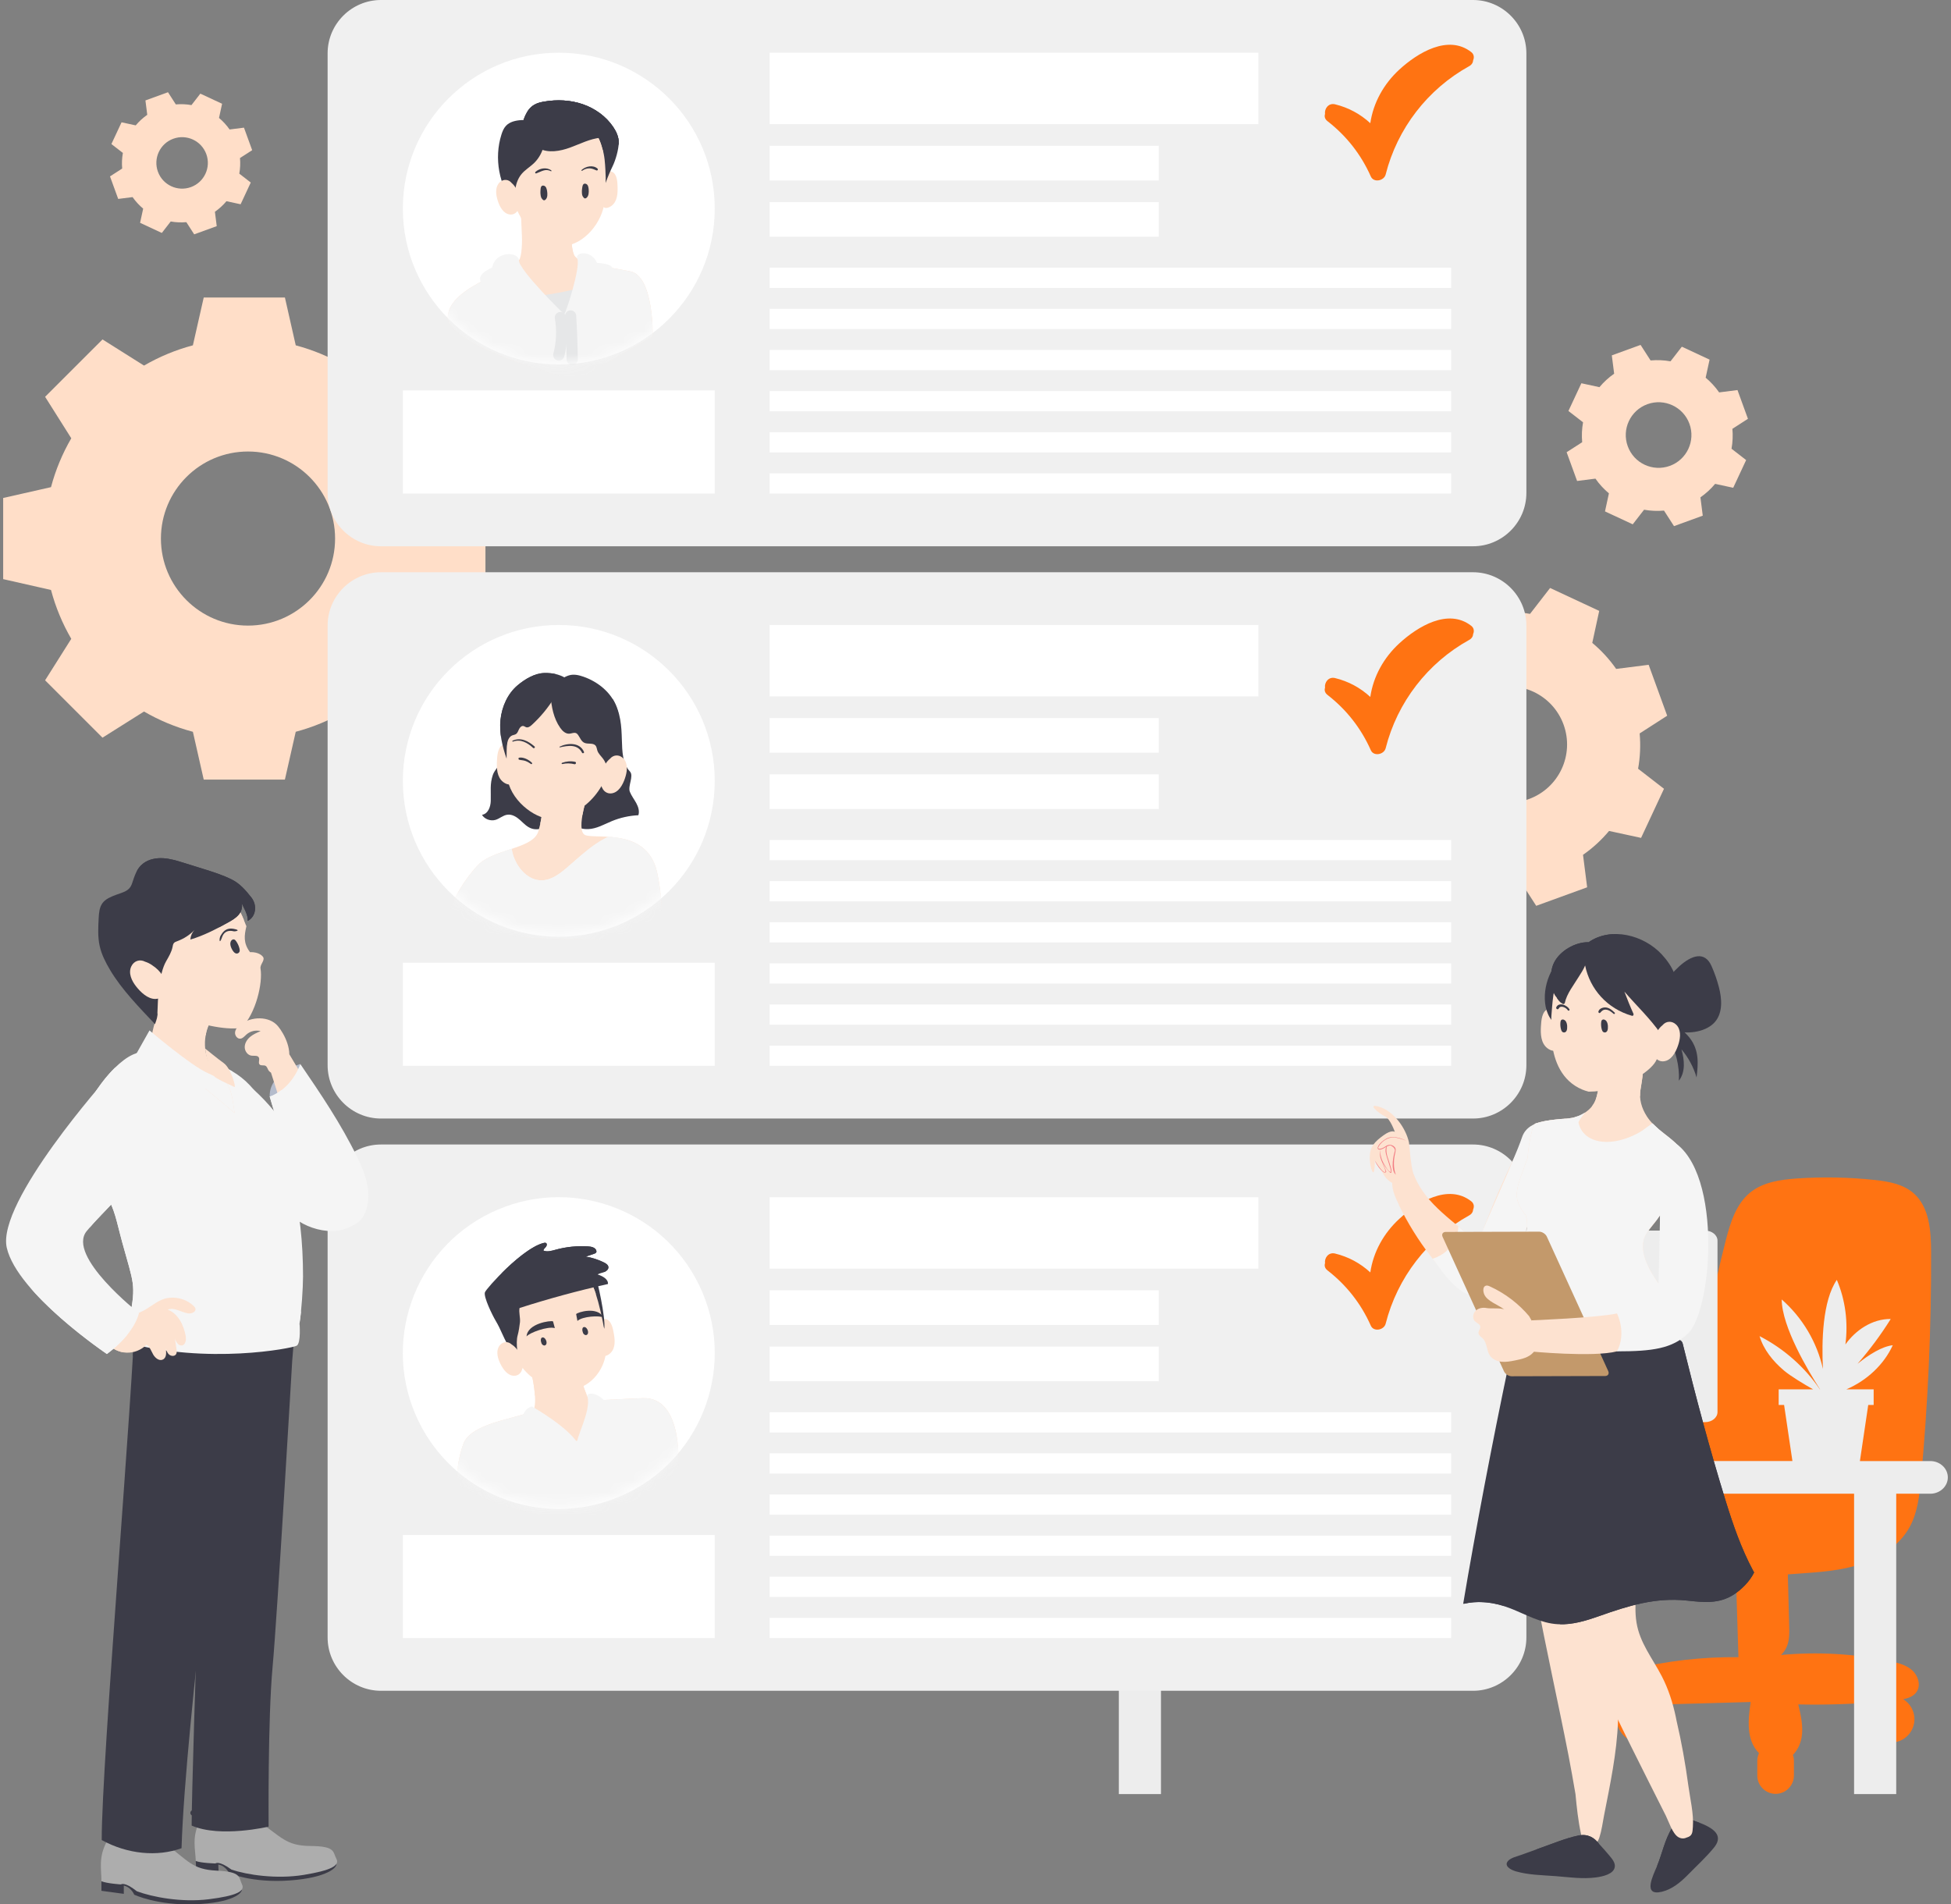 <svg width="168" height="164" viewBox="0 0 168 164" fill="none" xmlns="http://www.w3.org/2000/svg">
<rect x="0" y="0" width="168" height="164" fill="#808080" stroke="none"/>
<path fill-rule="evenodd" clip-rule="evenodd" d="M25.466 29.739C26.958 30.136 28.371 30.727 29.675 31.484L33.249 29.231L38.192 34.172L35.938 37.744C36.696 39.048 37.287 40.461 37.684 41.953L41.802 42.885V49.873L37.684 50.806C37.288 52.298 36.696 53.71 35.938 55.014L38.192 58.586L33.249 63.527L29.675 61.275C28.371 62.032 26.958 62.623 25.466 63.019L24.532 67.137H17.543L16.61 63.02C15.117 62.624 13.704 62.032 12.4 61.275L8.826 63.527L3.883 58.586L6.137 55.014C5.38 53.71 4.788 52.298 4.392 50.806L0.273 49.873V42.885L4.392 41.952C4.788 40.46 5.38 39.048 6.138 37.744L3.884 34.172L8.827 29.231L12.401 31.483C13.705 30.726 15.118 30.135 16.61 29.739L17.543 25.621H24.534L25.466 29.739ZM21.355 38.883C17.214 38.883 13.857 42.239 13.857 46.379C13.857 50.519 17.214 53.875 21.355 53.875C25.497 53.875 28.854 50.519 28.854 46.379C28.854 42.239 25.496 38.883 21.355 38.883Z" fill="#FFDEC8"/>
<path fill-rule="evenodd" clip-rule="evenodd" d="M128.71 52.732C129.737 52.64 130.759 52.688 131.75 52.866L133.478 50.636L137.708 52.608L137.11 55.364C137.884 56.01 138.578 56.761 139.167 57.606L141.965 57.251L143.561 61.636L141.19 63.161C141.282 64.188 141.234 65.209 141.056 66.201L143.286 67.928L141.313 72.157L138.556 71.559C137.911 72.332 137.159 73.026 136.313 73.615L136.669 76.412L132.283 78.007L130.756 75.637C129.729 75.729 128.708 75.681 127.716 75.503L125.988 77.733L121.758 75.761L122.356 73.005C121.583 72.36 120.889 71.608 120.299 70.763L117.501 71.118L115.905 66.733L118.276 65.207C118.184 64.181 118.233 63.159 118.41 62.168L116.18 60.441L118.153 56.212L120.91 56.81C121.556 56.037 122.307 55.343 123.153 54.754L122.798 51.958L127.184 50.362L128.71 52.732ZM128.22 59.408C125.621 60.354 124.281 63.226 125.227 65.824C126.173 68.422 129.046 69.761 131.645 68.816C134.244 67.871 135.584 64.998 134.638 62.4C133.692 59.802 130.818 58.462 128.22 59.408Z" fill="#FFDEC8"/>
<path fill-rule="evenodd" clip-rule="evenodd" d="M142.131 31.041C142.711 30.989 143.288 31.016 143.847 31.116L144.823 29.857L147.211 30.97L146.874 32.526C147.31 32.891 147.702 33.314 148.034 33.792L149.614 33.591L150.515 36.067L149.176 36.928C149.228 37.508 149.201 38.084 149.101 38.644L150.36 39.619L149.246 42.006L147.689 41.669C147.325 42.106 146.901 42.497 146.423 42.83L146.624 44.408L144.148 45.309L143.286 43.971C142.706 44.023 142.129 43.996 141.57 43.896L140.594 45.154L138.206 44.041L138.543 42.485C138.107 42.121 137.715 41.697 137.383 41.219L135.803 41.42L134.902 38.944L136.241 38.083C136.189 37.504 136.216 36.927 136.316 36.367L135.057 35.392L136.171 33.005L137.728 33.342C138.092 32.906 138.516 32.514 138.994 32.182L138.793 30.603L141.269 29.702L142.131 31.041ZM141.854 34.809C140.387 35.343 139.631 36.965 140.165 38.431C140.699 39.898 142.321 40.654 143.788 40.12C145.255 39.587 146.012 37.965 145.478 36.498C144.943 35.032 143.321 34.276 141.854 34.809Z" fill="#FFDEC8"/>
<path fill-rule="evenodd" clip-rule="evenodd" d="M15.14 8.992C15.595 8.951 16.047 8.972 16.486 9.051L17.251 8.064L19.124 8.937L18.859 10.157C19.201 10.443 19.509 10.776 19.77 11.15L21.008 10.993L21.715 12.934L20.665 13.609C20.706 14.063 20.684 14.515 20.606 14.954L21.593 15.719L20.72 17.591L19.499 17.327C19.213 17.669 18.881 17.976 18.506 18.237L18.663 19.475L16.722 20.181L16.046 19.132C15.591 19.173 15.139 19.152 14.7 19.073L13.935 20.06L12.063 19.187L12.328 17.967C11.985 17.681 11.678 17.349 11.417 16.974L10.178 17.131L9.472 15.191L10.521 14.515C10.48 14.061 10.502 13.609 10.581 13.17L9.593 12.405L10.467 10.533L11.687 10.797C11.973 10.455 12.306 10.148 12.68 9.887L12.523 8.649L14.465 7.942L15.14 8.992ZM14.923 11.947C13.773 12.366 13.18 13.637 13.598 14.787C14.017 15.937 15.289 16.53 16.44 16.112C17.59 15.693 18.183 14.421 17.765 13.272C17.346 12.121 16.073 11.528 14.923 11.947Z" fill="#FFDEC8"/>
<path d="M160.283 134.687C161.989 134.119 163.601 133.056 164.456 131.474C165.121 130.243 165.278 128.809 165.408 127.416C166.017 120.907 166.311 114.368 166.287 107.83C166.28 105.993 166.142 103.917 164.743 102.727C163.833 101.952 162.582 101.74 161.393 101.613C159.188 101.378 156.962 101.336 154.749 101.487C153.323 101.585 151.819 101.796 150.71 102.697C149.487 103.689 148.996 105.305 148.604 106.829C147.498 111.126 146.676 115.495 146.132 119.899C145.919 119.853 145.7 119.825 145.496 119.809C144.47 119.729 143.434 119.65 142.417 119.799C141.399 119.947 140.386 120.346 139.678 121.092C138.263 122.586 138.443 124.921 137.964 126.922C137.837 127.451 137.658 127.979 137.672 128.523C137.678 128.737 137.724 128.957 137.807 129.157C136.392 130.098 135.413 131.744 135.835 133.356C136.202 134.754 137.514 135.744 138.905 136.138C140.295 136.532 141.771 136.434 143.213 136.333C145.304 136.186 147.394 136.04 149.485 135.893C149.555 138.167 149.626 140.441 149.697 142.714C146.616 142.676 143.53 143.027 140.537 143.764C139.784 143.95 138.984 144.192 138.5 144.799C138.016 145.406 138.071 146.485 138.785 146.791C139.039 146.899 139.325 146.893 139.602 146.886C139.603 146.886 139.605 146.886 139.607 146.886C139.373 147.215 139.234 147.616 139.234 148.051C139.234 149.163 140.136 150.065 141.249 150.065C142.362 150.065 143.264 149.163 143.264 148.051C143.264 147.576 143.098 147.139 142.823 146.795C145.465 146.72 148.106 146.646 150.748 146.571C150.592 147.69 150.44 148.86 150.812 149.926C150.948 150.315 151.177 150.682 151.467 150.983C151.373 151.183 151.32 151.406 151.32 151.641V152.906C151.32 153.773 152.03 154.482 152.897 154.482C153.764 154.482 154.473 153.773 154.473 152.906V151.641C154.473 151.462 154.442 151.29 154.386 151.129C154.775 150.733 155.038 150.186 155.133 149.633C155.296 148.685 155.071 147.717 154.848 146.781C157.051 146.829 159.256 146.764 161.453 146.588C161.065 146.955 160.821 147.474 160.821 148.051C160.821 149.163 161.723 150.065 162.836 150.065C163.949 150.065 164.851 149.163 164.851 148.051C164.851 147.322 164.463 146.686 163.884 146.332C164.347 146.242 164.789 146.073 165.043 145.692C165.425 145.119 165.169 144.296 164.654 143.838C164.14 143.38 163.44 143.201 162.765 143.059C159.68 142.411 156.499 142.234 153.359 142.524C153.562 142.328 153.73 142.099 153.844 141.839C154.095 141.271 154.083 140.626 154.066 140.004C154.027 138.53 153.987 137.056 153.948 135.582C154.287 135.558 154.627 135.534 154.966 135.51C156.76 135.384 158.576 135.254 160.283 134.687ZM145.877 122.147C145.869 122.227 145.863 122.307 145.855 122.387L145.658 122.133C145.73 122.142 145.804 122.146 145.877 122.147ZM145.43 126.623C145.289 127.258 145.149 127.892 145.008 128.526C143.448 128.29 141.83 128.06 140.287 128.276C140.374 127.535 140.203 126.774 140.236 126.024C140.293 124.717 141.021 123.457 142.125 122.755C143.218 122.059 144.651 121.932 145.852 122.417C145.706 123.897 145.587 125.38 145.505 126.865L145.43 126.623Z" fill="#FF7312"/>
<path d="M166.219 125.823H160.156L160.873 120.993H161.34V119.649H158.985C160.753 118.889 162.224 117.52 162.986 115.847C162.049 115.958 160.949 116.646 159.955 117.444C161.01 116.228 161.968 114.94 162.811 113.588C161.225 113.57 159.784 114.546 158.907 115.782C159.152 113.906 158.916 111.975 158.168 110.217C156.934 112.028 156.855 115.507 156.971 117.888C156.472 115.621 155.231 113.493 153.422 111.905C153.44 114.276 155.701 118.057 156.723 119.648H156.708C155.423 117.748 153.624 116.15 151.515 115.063C151.858 116.217 152.66 117.217 153.611 118.023C154.187 118.511 155.321 119.188 156.128 119.648H153.161V120.992H153.628L154.345 125.822H139.5C139.824 125.822 139.903 125.816 139.903 125.682C139.903 125.547 139.849 125.452 139.849 125.452C139.849 125.452 139.476 125.059 139.007 124.634C138.538 124.208 138.604 123.895 138.604 123.895L138.498 122.471H146.825C147.415 122.471 147.893 122.082 147.893 121.603V106.844C147.893 106.364 147.415 105.976 146.825 105.976H124.216C123.625 105.976 123.147 106.364 123.147 106.844V121.603C123.147 122.082 123.626 122.471 124.216 122.471H132.542L132.436 123.895C132.436 123.895 132.502 124.208 132.033 124.634C131.564 125.06 131.192 125.452 131.192 125.452C131.192 125.452 131.138 125.547 131.138 125.682C131.138 125.816 131.216 125.822 131.54 125.822H120.657V107.624H115.032V106.545H109.407V107.624H103.782V105.976H98.157V125.823H93.646C92.816 125.823 92.137 126.456 92.137 127.229C92.137 128.003 92.816 128.636 93.646 128.636H96.342V154.502H99.971V128.636H159.654V154.502H163.283V128.636H166.218C167.048 128.636 167.727 128.003 167.727 127.229C167.728 126.456 167.049 125.823 166.219 125.823Z" fill="#EDEDED"/>
<path d="M126.844 96.326H32.803C30.277 96.326 28.211 94.26 28.211 91.736V53.871C28.211 51.347 30.277 49.281 32.803 49.281H126.844C129.369 49.281 131.436 51.347 131.436 53.871V91.736C131.436 94.26 129.369 96.326 126.844 96.326Z" fill="#F0F0F0"/>
<path d="M124.956 72.339H66.271V74.079H124.956V72.339Z" fill="white"/>
<path d="M124.956 75.88H66.271V77.62H124.956V75.88Z" fill="white"/>
<path d="M124.956 79.421H66.271V81.161H124.956V79.421Z" fill="white"/>
<path d="M124.956 82.963H66.271V84.703H124.956V82.963Z" fill="white"/>
<path d="M124.956 86.505H66.271V88.245H124.956V86.505Z" fill="white"/>
<path d="M124.956 90.047H66.271V91.787H124.956V90.047Z" fill="white"/>
<path d="M61.546 82.906H34.69V91.786H61.546V82.906Z" fill="white"/>
<path d="M108.357 53.822H66.271V59.974H108.357V53.822Z" fill="white"/>
<path d="M99.778 61.839H66.271V64.822H99.778V61.839Z" fill="white"/>
<path d="M99.778 66.686H66.271V69.669H99.778V66.686Z" fill="white"/>
<path d="M48.118 80.669C55.535 80.669 61.546 74.659 61.546 67.245C61.546 59.832 55.535 53.822 48.118 53.822C40.702 53.822 34.69 59.832 34.69 67.245C34.69 74.659 40.702 80.669 48.118 80.669Z" fill="white"/>
<mask id="mask0_5248_2508" style="mask-type:luminance" maskUnits="userSpaceOnUse" x="34" y="53" width="28" height="28">
<path d="M48.118 80.559C55.535 80.559 61.546 74.55 61.546 67.136C61.546 59.723 55.535 53.713 48.118 53.713C40.702 53.713 34.69 59.723 34.69 67.136C34.69 74.55 40.702 80.559 48.118 80.559Z" fill="white"/>
</mask>
<g mask="url(#mask0_5248_2508)">
<path d="M52.766 60.211C54.165 62.522 52.958 65.049 54.243 66.44C54.603 66.829 54.038 67.7 54.239 68.196C54.377 68.536 54.611 68.834 54.787 69.158C54.964 69.481 55.083 69.859 54.969 70.206C54.184 70.243 53.407 70.415 52.688 70.712C52.022 70.987 51.378 71.374 50.65 71.4C49.765 71.431 48.926 70.914 48.045 70.995C47.281 71.066 46.542 71.578 45.811 71.362C45.403 71.241 45.111 70.918 44.805 70.64C44.499 70.362 44.102 70.101 43.679 70.162C43.306 70.215 43.02 70.505 42.659 70.608C42.228 70.73 41.719 70.538 41.503 70.172C42.032 70.085 42.243 69.483 42.259 68.985C42.286 68.141 42.167 67.527 42.442 66.723C42.578 66.326 43.089 65.809 43.248 65.419C43.565 64.64 43.14 63.685 43.229 62.857C43.317 62.028 43.63 61.131 44.411 60.722" fill="#3C3C48"/>
<path d="M50.712 68.075C50.712 68.075 49.511 71.512 50.385 71.91C51.259 72.308 55.739 71.214 56.586 75.145C57.432 79.076 56.586 80.718 56.586 80.718C56.586 80.718 40.99 81.665 38.858 79.17C38.137 78.327 40.638 74.801 41.519 74.184C43.142 73.046 45.955 73.005 46.367 71.562C46.779 70.119 46.739 68.987 46.739 68.987L50.712 68.075Z" fill="#FDE2D0"/>
<path d="M50.712 68.075L46.74 68.987C46.74 68.987 46.767 69.806 46.523 70.938C47.128 71.013 47.753 70.974 48.348 70.838C48.98 70.694 49.582 70.451 50.161 70.158C50.34 69.143 50.712 68.075 50.712 68.075Z" fill="#FDE2D0"/>
<path d="M52.386 72.064C52.021 72.232 51.67 72.433 51.338 72.656C50.416 73.276 49.61 74.052 48.762 74.769C48.152 75.287 47.456 75.799 46.656 75.814C45.519 75.835 44.599 74.826 44.223 73.754C44.15 73.544 44.094 73.324 44.059 73.101C43.186 73.391 42.236 73.68 41.519 74.183C40.638 74.8 38.137 78.326 38.858 79.169C40.99 81.665 56.586 80.717 56.586 80.717C56.586 80.717 57.432 79.075 56.586 75.144C56.044 72.624 54.008 72.17 52.386 72.064Z" fill="#F5F5F5"/>
<path d="M53.418 72.189C53.068 72.123 52.718 72.085 52.386 72.064C52.021 72.232 51.67 72.433 51.338 72.656C50.416 73.276 49.611 74.052 48.763 74.769C48.152 75.287 47.456 75.799 46.656 75.814C45.52 75.835 44.599 74.826 44.223 73.754C44.15 73.544 44.094 73.324 44.059 73.101C43.832 73.177 43.599 73.253 43.367 73.332C43.804 74.481 44.719 76.325 46.088 76.328C48.538 76.334 49.095 75.391 51.556 73.37C52.254 72.797 52.878 72.429 53.418 72.189Z" fill="#F5F5F5"/>
<path d="M42.792 65.537C42.817 65.075 42.852 64.287 43.388 64.101C43.695 63.995 43.994 64.162 44.022 64.439C44.225 64.607 44.363 64.897 44.417 65.137C44.483 65.427 44.464 65.73 44.435 66.022C44.398 66.401 44.365 66.955 44.208 67.31C44.036 67.7 43.612 67.563 43.329 67.345C42.788 66.928 42.758 66.162 42.792 65.537Z" fill="#FDE2D0"/>
<path d="M52.574 65.443C52.038 68.889 49.232 70.516 47.441 70.522C46.03 70.525 43.814 68.82 43.676 66.826C43.61 65.861 43.598 64.869 43.675 63.904C43.723 63.308 43.774 62.538 44.009 61.893C44.096 61.566 44.213 61.247 44.369 60.941C44.873 59.949 45.821 59.262 46.895 58.872C48.1 58.434 49.556 58.532 50.634 59.172C51.197 59.506 51.769 60.097 52.035 60.753C52.238 61.13 52.363 61.559 52.435 62.004C52.474 62.14 52.508 62.278 52.537 62.418C52.698 63.183 52.706 63.995 52.618 64.801C52.618 65.017 52.605 65.233 52.574 65.443Z" fill="#FDE2D0"/>
<path d="M52.703 62.416C52.673 62.276 52.638 62.139 52.599 62.002C52.526 61.557 52.399 61.128 52.191 60.751C51.921 60.096 51.338 59.504 50.764 59.17C49.667 58.531 48.184 58.433 46.956 58.871C45.863 59.261 44.897 59.949 44.383 60.94C44.224 61.247 44.106 61.566 44.016 61.892C43.777 62.537 43.725 63.308 43.677 63.904C43.676 63.907 43.676 63.911 43.676 63.914C43.792 63.783 43.939 63.679 44.106 63.627C44.286 63.57 44.491 63.562 44.634 63.439C44.789 63.307 44.865 63.05 45.068 63.032C45.193 63.021 45.302 63.112 45.423 63.142C45.6 63.183 45.778 63.09 45.928 62.988C46.555 62.564 47.041 61.936 47.293 61.223C47.253 61.779 47.236 62.379 47.538 62.847C47.86 63.344 48.471 63.573 49.056 63.663C49.224 63.688 49.395 63.706 49.549 63.776C49.728 63.859 49.867 64.007 50.033 64.112C50.392 64.337 50.84 64.347 51.263 64.368C51.372 64.373 51.486 64.381 51.579 64.438C51.643 64.477 51.692 64.537 51.737 64.597C51.904 64.819 52.035 65.068 52.123 65.331L52.792 64.715C52.871 63.936 52.861 63.155 52.703 62.416Z" fill="#FDE2D0"/>
<path d="M48.192 64.299C48.157 64.316 48.182 64.368 48.217 64.36C48.918 64.204 49.727 64.064 50.121 64.825C50.168 64.915 50.329 64.851 50.288 64.755C49.936 63.917 48.89 63.964 48.192 64.299Z" fill="#3C3C48"/>
<path d="M46.029 64.285C45.501 63.816 44.835 63.468 44.137 63.786C44.092 63.807 44.124 63.885 44.171 63.867C44.827 63.62 45.433 63.968 45.906 64.409C45.988 64.486 46.114 64.36 46.029 64.285Z" fill="#3C3C48"/>
<path d="M49.521 65.606C49.142 65.526 48.759 65.56 48.397 65.694C48.334 65.718 48.358 65.812 48.425 65.797C48.778 65.718 49.115 65.728 49.465 65.811C49.598 65.842 49.654 65.634 49.521 65.606Z" fill="#3C3C48"/>
<path d="M45.807 65.693C45.555 65.433 45.081 65.184 44.71 65.248C44.617 65.265 44.627 65.404 44.71 65.427C44.88 65.473 45.057 65.466 45.227 65.525C45.409 65.587 45.57 65.688 45.728 65.796C45.791 65.838 45.857 65.745 45.807 65.693Z" fill="#3C3C48"/>
<path d="M48.237 62.674C48.422 62.939 48.695 63.208 49.033 63.184C49.225 63.17 49.422 63.061 49.597 63.133C49.679 63.166 49.739 63.233 49.787 63.303C49.954 63.541 50.053 63.852 50.33 63.973C50.628 64.102 51.046 63.961 51.265 64.189C51.382 64.31 51.387 64.488 51.44 64.643C51.531 64.913 51.765 65.116 51.936 65.35C52.169 65.667 52.286 66.057 52.265 66.441C52.521 65.868 52.971 65.376 53.164 64.782C53.272 64.446 53.294 64.091 53.315 63.741C53.372 62.765 53.426 61.759 53.076 60.837C52.62 59.634 51.498 58.709 50.216 58.267C49.825 58.132 49.391 58.038 48.996 58.161C48.241 58.394 47.365 59.134 47.417 59.922C47.479 60.867 47.677 61.872 48.237 62.674Z" fill="#3C3C48"/>
<path d="M52.123 65.809C52.231 65.631 52.367 65.474 52.529 65.34C52.816 64.996 53.289 64.958 53.635 65.273C54.065 65.664 54.022 66.313 53.878 66.824C53.728 67.353 53.428 68.053 52.876 68.269C52.441 68.44 52.024 68.246 51.847 67.835C51.506 67.252 51.703 66.4 52.123 65.809Z" fill="#FDE2D0"/>
<path d="M52.783 66.133C52.974 65.961 53.341 65.797 53.449 66.134C53.459 66.163 53.413 66.18 53.399 66.153C53.18 65.715 52.65 66.483 52.576 66.632C52.553 66.677 52.534 66.723 52.515 66.77C52.642 66.757 52.766 66.784 52.88 66.852C52.995 66.921 53.15 67.064 53.141 67.21C53.138 67.256 53.081 67.278 53.048 67.244C53.01 67.205 52.995 67.157 52.965 67.112C52.924 67.053 52.869 67.002 52.809 66.964C52.71 66.9 52.594 66.871 52.477 66.872C52.413 67.058 52.369 67.249 52.314 67.438C52.293 67.511 52.192 67.474 52.205 67.404C52.285 66.951 52.431 66.453 52.783 66.133Z" fill="#FDE2D0"/>
<path d="M47.715 60.111C47.185 60.967 46.537 61.75 45.794 62.429C45.657 62.555 45.479 62.685 45.302 62.628C45.224 62.602 45.16 62.542 45.079 62.524C44.912 62.486 44.766 62.644 44.692 62.799C44.618 62.953 44.564 63.134 44.417 63.223C44.325 63.28 44.211 63.288 44.111 63.33C43.868 63.432 43.734 63.703 43.684 63.962C43.602 64.391 43.64 64.844 43.621 65.336C43.252 64.262 42.978 63.12 43.097 61.991C43.216 60.863 43.704 59.746 44.572 59.014C45.201 58.485 46.04 57.981 46.861 57.959C47.682 57.938 48.359 58.108 49.015 58.603L47.715 60.111Z" fill="#3C3C48"/>
<path d="M45.747 58.646C46.389 58.281 47.12 58.08 47.858 58.053C47.546 57.979 47.218 57.95 46.861 57.959C46.041 57.981 45.201 58.485 44.573 59.014C43.704 59.745 43.216 60.862 43.097 61.991C43.044 62.502 43.073 63.016 43.153 63.525C43.235 63.017 43.328 62.512 43.446 62.011C43.532 61.643 43.627 61.275 43.768 60.923C44.147 59.971 44.857 59.154 45.747 58.646Z" fill="#3C3C48"/>
</g>
<path d="M126.686 53.892C124.701 52.348 122.068 53.961 120.504 55.395C119.15 56.636 118.253 58.26 117.996 60.02C117.149 59.235 116.11 58.67 114.961 58.393C114.389 58.255 114.032 58.783 114.098 59.225C114.03 59.431 114.076 59.663 114.313 59.846C115.946 61.113 117.202 62.716 118.04 64.605C118.289 65.168 119.18 64.983 119.318 64.438C120.319 60.477 122.935 57.085 126.511 55.108C126.739 54.983 126.842 54.792 126.854 54.595C126.955 54.357 126.93 54.082 126.686 53.892Z" fill="#FF7312"/>
<path d="M126.844 145.606H32.803C30.277 145.606 28.211 143.541 28.211 141.016V103.152C28.211 100.627 30.277 98.562 32.803 98.562H126.844C129.369 98.562 131.436 100.627 131.436 103.152V141.016C131.436 143.541 129.369 145.606 126.844 145.606Z" fill="#F0F0F0"/>
<path d="M124.956 121.619H66.271V123.359H124.956V121.619Z" fill="white"/>
<path d="M124.956 125.16H66.271V126.9H124.956V125.16Z" fill="white"/>
<path d="M124.956 128.701H66.271V130.441H124.956V128.701Z" fill="white"/>
<path d="M124.956 132.243H66.271V133.983H124.956V132.243Z" fill="white"/>
<path d="M124.956 135.785H66.271V137.525H124.956V135.785Z" fill="white"/>
<path d="M124.956 139.326H66.271V141.066H124.956V139.326Z" fill="white"/>
<path d="M61.546 132.186H34.69V141.066H61.546V132.186Z" fill="white"/>
<path d="M108.357 103.103H66.271V109.255H108.357V103.103Z" fill="white"/>
<path d="M99.778 111.119H66.271V114.102H99.778V111.119Z" fill="white"/>
<path d="M99.778 115.967H66.271V118.95H99.778V115.967Z" fill="white"/>
<path d="M53.364 128.879C60.19 125.983 63.375 118.103 60.478 111.279C57.58 104.455 49.697 101.271 42.871 104.167C36.044 107.064 32.859 114.944 35.757 121.768C38.654 128.592 46.537 131.776 53.364 128.879Z" fill="white"/>
<mask id="mask1_5248_2508" style="mask-type:luminance" maskUnits="userSpaceOnUse" x="34" y="102" width="28" height="28">
<path d="M48.119 129.795C55.535 129.795 61.547 123.785 61.547 116.372C61.547 108.958 55.535 102.948 48.119 102.948C40.703 102.948 34.691 108.958 34.691 116.372C34.691 123.785 40.703 129.795 48.119 129.795Z" fill="white"/>
</mask>
<g mask="url(#mask1_5248_2508)">
<path d="M45.649 117.991C45.788 118.088 46.295 120.595 45.971 121.336C45.647 122.078 40.627 122.306 39.9 124.345C39.173 126.384 39.39 127.867 39.39 127.867C39.39 127.867 50.424 134.819 58.398 126.569C58.398 126.569 58.954 120.266 55.338 120.405C51.722 120.544 50.886 120.727 50.64 120.356C50.394 119.985 49.951 118.479 49.951 118.479L45.649 117.991Z" fill="#FDE2D0"/>
<path d="M49.951 118.48L45.648 117.991C45.742 118.056 46 119.206 46.062 120.18C46.709 120.424 47.405 120.546 48.096 120.542C48.918 120.538 49.729 120.367 50.502 120.086C50.258 119.522 49.951 118.48 49.951 118.48Z" fill="#FDE2D0"/>
<path d="M58.398 126.57C58.398 126.57 58.954 120.267 55.338 120.406C52.548 120.513 51.416 120.645 50.93 120.53C50.771 121.949 49.752 124.298 49.752 124.298C49.153 124.298 47.061 122.194 45.911 121.419C45.267 122.098 40.599 122.384 39.9 124.345C39.173 126.384 39.39 127.867 39.39 127.867C39.39 127.867 50.424 134.819 58.398 126.57Z" fill="#F5F5F5"/>
<path d="M49.752 124.298C49.752 124.298 50.152 124.973 50.322 125.585C50.705 126.957 51.156 129.561 51.145 130.28" stroke="#F5F5F5" stroke-width="0.482" stroke-miterlimit="10" stroke-linecap="round" stroke-linejoin="round"/>
<path d="M49.752 124.299C49.752 124.299 46.393 124.065 45.931 125.062C45.931 125.062 43.934 121.685 45.801 121.117C45.801 121.117 48.876 122.854 49.752 124.299Z" fill="#F5F5F5"/>
<path d="M49.752 124.298C49.423 124.092 50.963 121.5 50.577 120.245C50.451 119.835 52.291 119.568 53.417 123.164C53.417 123.164 51.64 122.294 49.752 124.298Z" fill="#F5F5F5"/>
<path d="M49.442 125.964C49.608 125.964 49.743 125.83 49.743 125.663C49.743 125.497 49.608 125.363 49.442 125.363C49.276 125.363 49.141 125.497 49.141 125.663C49.141 125.83 49.276 125.964 49.442 125.964Z" fill="#F5F5F5"/>
<path d="M50.053 128.96C50.219 128.96 50.354 128.825 50.354 128.659C50.354 128.493 50.219 128.358 50.053 128.358C49.887 128.358 49.752 128.493 49.752 128.659C49.752 128.825 49.887 128.96 50.053 128.96Z" fill="#F5F5F5"/>
<path d="M52.852 114.819C52.775 114.405 52.652 113.7 52.148 113.594C51.858 113.533 51.608 113.719 51.615 113.971C51.451 114.146 51.361 114.425 51.34 114.647C51.315 114.915 51.367 115.187 51.427 115.447C51.505 115.784 51.599 116.28 51.781 116.582C51.982 116.914 52.349 116.74 52.578 116.511C53.018 116.072 52.955 115.378 52.852 114.819Z" fill="#FDE2D0"/>
<path d="M51.334 110.138C51.409 110.163 52.157 113.419 52.037 114.419L49.809 110.601L51.334 110.138Z" fill="#3C3C48"/>
<path d="M44.021 115.871C44.905 118.915 47.609 119.946 49.6 119.58C50.862 119.348 52.196 117.901 52.204 116.084C52.209 114.687 51.333 110.949 50.929 110.607C50.157 109.954 49.39 109.513 48.377 109.287C47.239 109.032 45.938 109.29 45.041 109.992C44.572 110.358 44.125 110.959 43.961 111.58C43.821 111.944 43.76 112.345 43.746 112.755C43.727 112.882 43.712 113.01 43.702 113.14C43.646 113.849 43.733 114.581 43.907 115.297C43.932 115.493 43.969 115.685 44.021 115.871Z" fill="#FDE2D0"/>
<path d="M44.421 116.893L44.486 116.974C44.291 116.264 44.359 115.485 44.675 114.819C44.899 114.348 45.25 113.901 45.243 113.38C45.241 113.265 45.225 113.14 45.292 113.048C45.329 112.998 45.385 112.966 45.439 112.936C47.042 112.061 48.868 111.676 50.683 111.473C50.8 111.46 51.072 111.445 51.308 111.435C51.166 111.002 51.032 110.693 50.929 110.606C50.157 109.953 49.39 109.512 48.377 109.286C47.239 109.031 45.938 109.289 45.041 109.991C44.572 110.357 44.125 110.958 43.961 111.579C43.821 111.943 43.76 112.344 43.746 112.754C43.727 112.881 43.712 113.009 43.702 113.139C43.646 113.847 43.733 114.58 43.907 115.296C43.932 115.492 43.969 115.685 44.021 115.87C44.075 116.056 44.136 116.233 44.203 116.404C44.27 116.575 44.343 116.737 44.421 116.893Z" fill="#FDE2D0"/>
<path d="M42.71 113.79C42.395 113.264 41.621 111.677 41.757 111.289C41.875 110.955 44.994 107.476 46.821 107.038C46.881 107.023 46.947 107.01 47.004 107.037C47.125 107.094 47.094 107.274 47.011 107.376C46.927 107.478 46.806 107.565 46.789 107.694C47.119 107.834 47.499 107.718 47.847 107.622C48.75 107.374 49.697 107.277 50.633 107.336C50.908 107.353 51.233 107.418 51.338 107.664C51.363 107.722 51.372 107.791 51.343 107.847C51.305 107.921 51.218 107.953 51.138 107.98C50.906 108.059 50.674 108.137 50.442 108.215C50.989 108.304 51.523 108.477 52.015 108.723C52.185 108.809 52.37 108.93 52.388 109.114C52.408 109.31 52.224 109.472 52.035 109.547C51.846 109.622 51.635 109.646 51.461 109.751C51.881 109.891 52.384 110.147 52.352 110.575C49.782 111.15 47.24 111.84 44.736 112.644C44.666 113.047 44.813 113.46 44.774 113.868C44.748 114.139 44.661 114.692 44.585 114.955C44.351 115.768 44.693 116.797 44.582 117.596C44.277 117.284 43.944 116.17 43.718 115.793C43.31 115.11 43.118 114.472 42.71 113.79Z" fill="#3C3C48"/>
<path d="M52.015 108.724C51.523 108.477 50.989 108.305 50.442 108.216C50.674 108.138 50.906 108.059 51.138 107.981C51.218 107.954 51.305 107.921 51.343 107.848C51.372 107.792 51.363 107.723 51.338 107.665C51.234 107.418 50.909 107.353 50.633 107.336C49.697 107.277 48.75 107.374 47.847 107.623C47.499 107.719 47.12 107.835 46.789 107.694C46.806 107.565 46.928 107.478 47.011 107.376C47.094 107.274 47.125 107.094 47.004 107.037C46.948 107.01 46.881 107.024 46.821 107.038C45.756 107.294 44.254 108.582 43.161 109.679C43.949 109.104 44.759 108.559 45.593 108.052C45.72 107.975 45.903 107.906 45.999 108.02C46.082 108.119 46.017 108.271 45.931 108.367C45.846 108.464 45.734 108.556 45.722 108.684C46.676 108.419 47.63 108.154 48.584 107.889C48.895 107.802 49.233 107.717 49.535 107.833C49.264 108.294 48.623 108.436 48.357 108.901C48.758 108.94 49.161 108.867 49.565 108.85C50.445 108.813 51.331 109.058 52.077 109.526C52.25 109.445 52.407 109.296 52.389 109.114C52.37 108.93 52.185 108.809 52.015 108.724Z" fill="#3C3C48"/>
<path d="M44.471 116.15C44.352 116.002 44.212 115.876 44.051 115.775C43.751 115.497 43.321 115.518 43.046 115.842C42.704 116.245 42.818 116.826 43.008 117.269C43.204 117.729 43.556 118.325 44.078 118.455C44.491 118.558 44.844 118.336 44.956 117.944C45.195 117.379 44.918 116.634 44.471 116.15Z" fill="#FDE2D0"/>
<path d="M43.913 116.519C43.722 116.385 43.372 116.28 43.313 116.597C43.308 116.625 43.351 116.635 43.36 116.609C43.507 116.188 44.074 116.819 44.158 116.944C44.184 116.982 44.207 117.022 44.229 117.062C44.113 117.065 44.004 117.103 43.909 117.178C43.813 117.254 43.69 117.401 43.715 117.531C43.724 117.573 43.778 117.586 43.804 117.552C43.833 117.512 43.841 117.467 43.864 117.423C43.893 117.365 43.937 117.312 43.987 117.271C44.069 117.203 44.17 117.162 44.275 117.15C44.354 117.309 44.416 117.477 44.488 117.641C44.516 117.704 44.602 117.659 44.583 117.597C44.457 117.199 44.268 116.766 43.913 116.519Z" fill="#FDE2D0"/>
<path d="M47.621 113.793C47.426 113.698 45.419 113.965 45.342 115.09C45.602 114.762 47.178 114.192 47.777 114.374L47.621 113.793Z" fill="#3C3C48"/>
<path d="M49.612 113.167C49.73 113.005 51.457 112.468 51.977 113.464C51.634 113.266 50.132 113.359 49.723 113.757L49.612 113.167Z" fill="#3C3C48"/>
<path d="M50.369 114.288C50.136 114.224 50.103 114.519 50.182 114.712C50.192 114.761 50.208 114.809 50.238 114.851C50.297 114.936 50.416 115.012 50.52 114.959C50.769 114.831 50.59 114.349 50.369 114.288Z" fill="#3C3C48"/>
<path d="M46.795 115.183C46.562 115.12 46.528 115.415 46.608 115.607C46.617 115.657 46.633 115.704 46.663 115.747C46.722 115.831 46.841 115.908 46.945 115.855C47.195 115.727 47.015 115.244 46.795 115.183Z" fill="#3C3C48"/>
</g>
<path d="M126.686 103.45C124.701 101.906 122.068 103.519 120.505 104.953C119.15 106.194 118.253 107.818 117.997 109.578C117.149 108.793 116.111 108.229 114.961 107.951C114.389 107.813 114.032 108.341 114.098 108.783C114.03 108.99 114.076 109.221 114.313 109.405C115.946 110.672 117.202 112.274 118.04 114.164C118.29 114.726 119.18 114.541 119.318 113.997C120.32 110.036 122.936 106.644 126.512 104.667C126.74 104.541 126.842 104.35 126.854 104.154C126.955 103.915 126.931 103.64 126.686 103.45Z" fill="#FF7312"/>
<path d="M126.844 47.044H32.803C30.277 47.044 28.211 44.979 28.211 42.454V4.59C28.211 2.065 30.277 0 32.803 0H126.844C129.369 0 131.436 2.065 131.436 4.59V42.454C131.436 44.979 129.369 47.044 126.844 47.044Z" fill="#F0F0F0"/>
<path d="M124.956 23.055H66.271V24.795H124.956V23.055Z" fill="white"/>
<path d="M124.956 26.597H66.271V28.337H124.956V26.597Z" fill="white"/>
<path d="M124.956 30.138H66.271V31.878H124.956V30.138Z" fill="white"/>
<path d="M124.956 33.679H66.271V35.419H124.956V33.679Z" fill="white"/>
<path d="M124.956 37.221H66.271V38.961H124.956V37.221Z" fill="white"/>
<path d="M124.956 40.763H66.271V42.503H124.956V40.763Z" fill="white"/>
<path d="M61.546 33.623H34.69V42.503H61.546V33.623Z" fill="white"/>
<path d="M108.357 4.539H66.271V10.691H108.357V4.539Z" fill="white"/>
<path d="M99.778 12.556H66.271V15.539H99.778V12.556Z" fill="white"/>
<path d="M99.778 17.403H66.271V20.386H99.778V17.403Z" fill="white"/>
<path d="M48.118 31.386C55.535 31.386 61.546 25.376 61.546 17.962C61.546 10.549 55.535 4.539 48.118 4.539C40.702 4.539 34.69 10.549 34.69 17.962C34.69 25.376 40.702 31.386 48.118 31.386Z" fill="white"/>
<path d="M126.686 4.483C124.701 2.938 122.068 4.552 120.504 5.985C119.15 7.227 118.253 8.851 117.996 10.61C117.149 9.825 116.11 9.261 114.961 8.983C114.389 8.845 114.032 9.373 114.098 9.815C114.03 10.022 114.076 10.253 114.313 10.437C115.946 11.704 117.202 13.306 118.04 15.196C118.289 15.759 119.18 15.574 119.318 15.029C120.319 11.068 122.935 7.676 126.511 5.699C126.739 5.573 126.842 5.382 126.854 5.185C126.955 4.948 126.93 4.673 126.686 4.483Z" fill="#FF7312"/>
<mask id="mask2_5248_2508" style="mask-type:luminance" maskUnits="userSpaceOnUse" x="34" y="4" width="28" height="28">
<path d="M48.118 31.387C55.535 31.387 61.546 25.378 61.546 17.964C61.546 10.551 55.535 4.541 48.118 4.541C40.702 4.541 34.69 10.551 34.69 17.964C34.69 25.378 40.702 31.387 48.118 31.387Z" fill="white"/>
</mask>
<g mask="url(#mask2_5248_2508)">
<path d="M47.269 24.593C47.279 24.592 47.281 24.607 47.271 24.609C47.261 24.61 47.26 24.594 47.269 24.593Z" fill="#ABAE8D"/>
<path d="M44.776 17.649C44.776 17.649 45.171 21.088 44.776 22.242C44.38 23.397 38.79 24.551 38.559 27.23C38.328 29.909 49.631 32.772 49.631 32.772L56.207 28.985C56.207 28.985 56.323 23.791 54.279 23.37C52.236 22.948 49.797 22.73 49.444 21.987C49.121 21.308 49.217 19.738 49.217 19.738L44.776 17.649Z" fill="#FDE2D0"/>
<path d="M49.444 21.987C49.121 21.308 49.217 19.738 49.217 19.738L44.776 17.649C44.776 17.649 44.95 19.169 44.95 20.528C45.187 20.804 45.434 21.071 45.708 21.312C46.478 21.987 47.454 22.483 48.478 22.479C48.899 22.477 49.31 22.391 49.714 22.27C49.588 22.184 49.494 22.091 49.444 21.987Z" fill="#FDE2D0"/>
<path d="M53.179 16.095C53.165 15.674 53.148 14.958 52.666 14.778C52.389 14.675 52.113 14.822 52.083 15.073C51.895 15.222 51.764 15.483 51.709 15.7C51.644 15.961 51.655 16.238 51.676 16.504C51.702 16.849 51.721 17.353 51.857 17.679C52.006 18.037 52.394 17.92 52.655 17.727C53.156 17.359 53.198 16.664 53.179 16.095Z" fill="#FDE2D0"/>
<path d="M44.862 11.129C45.046 10.329 45.291 9.444 45.998 9.027C46.264 8.87 46.57 8.798 46.875 8.746C47.971 8.56 49.115 8.611 50.167 8.97C51.219 9.33 52.172 10.005 52.796 10.925C53.072 11.332 53.287 11.801 53.279 12.292C53.27 12.883 53.009 13.791 52.749 14.321C52.362 15.111 51.87 16.378 51.747 17.249C51.314 17.058 51.048 16.074 50.615 15.883C50.094 15.654 49.573 15.424 49.074 15.15C47.726 14.412 46.554 13.356 45.68 12.092" fill="#3C3C48"/>
<path d="M43.864 15.846C44.294 18.989 46.502 21.36 48.511 21.197C50.355 21.047 51.908 19.09 52.074 17.28C52.154 16.404 52.184 15.504 52.131 14.625C52.099 14.083 52.067 13.381 51.862 12.79C51.787 12.492 51.686 12.199 51.547 11.918C51.099 11.007 50.235 10.363 49.249 9.987C48.141 9.565 46.792 9.626 45.782 10.185C45.254 10.477 44.713 11.004 44.454 11.594C44.259 11.932 44.135 12.32 44.059 12.723C44.022 12.846 43.987 12.971 43.957 13.098C43.793 13.79 43.77 14.528 43.837 15.261C43.831 15.459 43.84 15.655 43.864 15.846Z" fill="#FDE2D0"/>
<path d="M51.861 12.79C51.786 12.491 51.685 12.199 51.547 11.917C51.099 11.006 50.235 10.362 49.248 9.986C48.141 9.565 46.791 9.625 45.782 10.184C45.254 10.477 44.712 11.003 44.454 11.593C44.258 11.932 44.135 12.319 44.059 12.723C44.021 12.846 43.986 12.97 43.956 13.097C43.802 13.75 43.776 14.443 43.829 15.136L44.212 15.86C44.566 15.385 45.079 15.058 45.554 14.704C46.029 14.349 46.497 13.931 46.69 13.371C47.091 13.57 47.569 13.432 47.999 13.306C49.007 13.008 50.061 12.787 51.106 12.9C51.394 12.931 51.695 13.002 51.954 13.131C51.926 13.016 51.899 12.9 51.861 12.79Z" fill="#FDE2D0"/>
<path d="M47.113 16.476C47.086 16.291 47.035 16.027 46.812 15.986C46.571 15.941 46.554 16.196 46.542 16.37C46.54 16.4 46.539 16.441 46.537 16.485C46.532 16.567 46.534 16.649 46.545 16.73C46.559 16.896 46.598 17.059 46.685 17.133C46.756 17.238 46.857 17.304 46.981 17.187C47.164 17.013 47.145 16.699 47.113 16.476Z" fill="#3C3C48"/>
<path d="M50.693 16.336C50.68 16.15 50.65 15.882 50.431 15.824C50.194 15.761 50.157 16.014 50.132 16.186C50.127 16.216 50.123 16.257 50.118 16.301C50.106 16.382 50.102 16.464 50.107 16.546C50.108 16.712 50.134 16.878 50.215 16.958C50.278 17.068 50.373 17.142 50.506 17.035C50.703 16.875 50.708 16.561 50.693 16.336Z" fill="#3C3C48"/>
<path d="M51.458 14.526C51.08 14.173 50.42 14.32 50.076 14.643C50.044 14.673 50.087 14.733 50.125 14.706C50.316 14.57 50.536 14.493 50.772 14.498C50.996 14.503 51.168 14.6 51.37 14.678C51.456 14.711 51.521 14.585 51.458 14.526Z" fill="#3C3C48"/>
<path d="M47.473 14.677C47.077 14.374 46.454 14.482 46.101 14.81C46.048 14.859 46.103 14.958 46.173 14.934C46.608 14.783 46.96 14.493 47.434 14.743C47.479 14.768 47.512 14.707 47.473 14.677Z" fill="#3C3C48"/>
<path d="M46.87 11.395C47.025 12.369 46.667 13.409 45.947 14.082C45.617 14.391 45.218 14.626 44.925 14.971C44.318 15.687 44.289 16.712 44.29 17.65C42.965 15.975 42.534 13.633 43.176 11.596C43.261 11.326 43.368 11.055 43.558 10.846C43.889 10.482 44.413 10.369 44.904 10.342C45.451 10.313 46.068 10.401 46.407 10.832L46.87 11.395Z" fill="#3C3C48"/>
<path d="M44.417 16.194C44.322 16.03 44.202 15.884 44.058 15.76C43.803 15.441 43.375 15.398 43.054 15.677C42.656 16.025 42.682 16.616 42.804 17.083C42.929 17.566 43.189 18.208 43.685 18.415C44.078 18.579 44.46 18.411 44.629 18.04C44.95 17.517 44.787 16.739 44.417 16.194Z" fill="#FDE2D0"/>
<path d="M50.167 8.971C49.115 8.612 47.971 8.561 46.875 8.747C46.57 8.798 46.264 8.87 45.998 9.027C45.291 9.444 45.046 10.329 44.862 11.129L45.68 12.092C45.771 12.224 45.867 12.351 45.964 12.478C46.103 12.594 46.25 12.7 46.411 12.783C47.231 13.203 48.23 13.022 49.096 12.707C49.962 12.391 50.801 11.948 51.718 11.86C52.2 11.813 52.73 11.886 53.074 12.227C53.153 12.305 53.214 12.395 53.267 12.489C53.273 12.421 53.279 12.354 53.279 12.293C53.287 11.802 53.072 11.332 52.796 10.926C52.172 10.006 51.219 9.33 50.167 8.971Z" fill="#3C3C48"/>
<path d="M50.167 8.971C49.115 8.612 47.971 8.561 46.875 8.747C46.57 8.798 46.263 8.87 45.997 9.027C45.764 9.165 45.584 9.357 45.437 9.577C45.614 9.492 45.8 9.423 45.989 9.376C47.713 8.945 49.586 9.533 50.978 10.637C51.33 10.916 51.662 11.233 51.892 11.62C51.936 11.694 51.97 11.771 52.006 11.848C52.401 11.854 52.797 11.953 53.073 12.226C53.152 12.304 53.214 12.394 53.267 12.488C53.273 12.42 53.278 12.354 53.279 12.292C53.287 11.801 53.072 11.331 52.796 10.925C52.172 10.006 51.219 9.33 50.167 8.971Z" fill="#3C3C48"/>
<path d="M51.981 24.17C51.9 25.011 51.924 25.861 51.785 26.695C51.645 27.527 51.315 28.368 50.665 28.907C50.206 29.288 49.627 29.488 49.052 29.646C47.993 29.939 46.818 30.107 45.829 29.628C45.165 29.306 44.664 28.729 44.197 28.157C43.808 27.68 42.71 26.718 43.119 26C43.478 25.369 45.107 25.613 45.745 25.55C46.825 25.442 47.898 25.27 48.957 25.033C49.27 24.964 51.955 24.439 51.981 24.17Z" fill="#E6E7E8"/>
<path d="M54.28 23.37C52.998 23.106 51.562 22.921 50.581 22.637C50.173 24.238 49.641 25.813 48.579 27.057C46.953 25.79 45.314 24.51 43.937 22.983C42.27 23.948 38.742 25.113 38.559 27.23C38.328 29.909 49.632 32.772 49.632 32.772L56.208 28.985C56.207 28.985 56.323 23.792 54.28 23.37Z" fill="#F5F5F5"/>
<path d="M48.578 27.057C48.482 26.982 44.668 23.239 44.68 22.41C44.69 21.716 42.682 21.521 42.383 23.041C42.383 23.041 40.987 23.589 41.41 24.287C41.834 24.985 44.852 26.662 48.578 27.057Z" fill="#F5F5F5"/>
<path d="M48.578 27.057C48.684 27.124 50.015 22.996 49.713 22.271C49.475 21.7 50.926 21.493 51.412 22.638C51.412 22.638 53.097 22.685 52.689 23.349C52.28 24.013 50.445 26.323 48.578 27.057Z" fill="#F5F5F5"/>
<path d="M48.256 27.345C48.438 28.416 48.391 29.525 48.118 30.576" stroke="#E6E7E8" stroke-width="0.964" stroke-miterlimit="10" stroke-linecap="round" stroke-linejoin="round"/>
<path d="M49.135 27.209C49.21 28.454 49.257 29.701 49.272 30.949" stroke="#E6E7E8" stroke-width="0.964" stroke-miterlimit="10" stroke-linecap="round" stroke-linejoin="round"/>
</g>
<path d="M28.968 160.513C29.02 160.813 28.227 161.695 24.974 161.938C21.721 162.182 19.725 161.313 19.725 161.313C19.725 161.313 19.444 160.679 18.798 160.569C18.814 160.97 18.825 161.277 18.825 161.277L16.891 161.091L16.859 160.265C16.859 160.265 18.832 160.214 18.948 160.162C19.064 160.11 21.195 160.983 22.949 161.017C24.703 161.051 28.968 160.513 28.968 160.513Z" fill="#3C3C48"/>
<path d="M22.162 156.782C24.255 158.181 24.581 158.958 26.752 158.973C28.923 158.988 28.646 159.492 28.964 160.071C29.283 160.65 28.51 161.075 26.157 161.461C23.804 161.848 21.256 161.453 19.941 161.01C18.82 160.19 18.553 160.477 18.553 160.477C18.553 160.477 17.323 160.445 16.859 160.265C16.818 159.195 16.512 158.242 17.178 156.853C18.333 156.809 22.162 156.782 22.162 156.782Z" fill="#ADADAD"/>
<path d="M25.161 117.209C25.161 117.209 23.882 139.122 23.47 143.578C23.057 148.034 23.129 157.305 23.129 157.305C23.129 157.305 18.978 158.291 16.503 157.215C16.503 152.299 17.842 114.404 17.842 114.404L25.39 114.409L25.161 117.209Z" fill="#3C3C48"/>
<path d="M16.632 156.123C16.632 156.123 19.104 157.038 23.046 156" stroke="#3C3C48" stroke-width="0.482" stroke-miterlimit="10" stroke-linecap="round" stroke-linejoin="round" stroke-dasharray="1.93 1.93"/>
<path d="M20.824 162.719C20.865 163.022 20.038 163.872 16.778 163.99C13.518 164.108 11.557 163.164 11.557 163.164C11.557 163.164 11.3 162.519 10.66 162.384C10.66 162.786 10.66 163.093 10.66 163.093L8.734 162.832V162.005C8.734 162.005 10.707 162.03 10.825 161.982C10.943 161.935 13.04 162.89 14.791 162.991C16.542 163.093 20.824 162.719 20.824 162.719Z" fill="#3C3C48"/>
<path d="M14.166 158.729C16.204 160.209 16.5 160.997 18.668 161.095C20.837 161.194 20.541 161.687 20.837 162.278C21.133 162.869 20.344 163.263 17.978 163.559C15.613 163.854 13.082 163.361 11.784 162.869C10.696 162.006 10.418 162.283 10.418 162.283C10.418 162.283 9.191 162.204 8.734 162.006C8.734 160.935 8.465 159.971 9.184 158.609C10.339 158.608 14.166 158.729 14.166 158.729Z" fill="#ADADAD"/>
<path d="M25.792 113.951C25.131 117.88 22.637 119.621 19.667 120.332C19.667 120.332 15.972 148.239 15.632 159.163C13.562 159.914 10.995 159.691 8.758 158.46C8.758 151.603 11.49 119.531 11.643 112.536C15.745 112.536 25.792 113.951 25.792 113.951Z" fill="#3C3C48"/>
<path d="M11.444 116.769C18.869 117.861 22.956 117.097 25.19 116.037C25.455 115.42 25.661 114.73 25.792 113.95C25.792 113.95 15.745 112.535 11.643 112.535C11.622 113.507 11.55 114.964 11.444 116.769Z" fill="#3C3C48"/>
<path d="M21.122 93.183C23.041 94.861 23.377 95.402 25.3 97.789C27.224 100.177 29.189 102.21 31.552 103.805C30.729 106.614 27.593 106.358 25.724 105.167C23.855 103.977 22.5 101.744 21.476 99.408C20.453 97.073 19.688 94.562 18.596 92.276" fill="#F5F5F5"/>
<path d="M25.792 113.95C25.792 113.95 25.938 115.673 25.546 115.891C25.154 116.108 17.881 117.545 10.782 115.586L11.305 112.843L25.792 113.95Z" fill="#F5F5F5"/>
<path d="M11.816 90.683C9.863 91.2 7.095 95.096 6.927 97.108C6.759 99.12 8.067 100.785 9.015 102.567C9.964 104.35 9.988 105.023 10.521 106.971C11.502 110.549 11.728 110.582 11.178 113.439C14.094 114.842 25.141 114.521 25.791 113.951C25.958 112.985 26.093 110.905 26.094 109.924C26.094 103.965 24.895 99.231 22.391 94.663C21.757 93.508 20.71 92.577 19.523 92.004C18.372 91.449 16.222 91.003 14.943 91.007C13.381 91.012 11.816 90.683 11.816 90.683Z" fill="#F5F5F5"/>
<path d="M25.792 113.951C25.838 113.684 25.881 113.329 25.921 112.937C24.433 113.228 22.923 113.408 21.408 113.459C20.358 113.494 19.298 113.47 18.276 113.229C15.1 112.48 12.712 109.685 11.629 106.609C10.545 103.532 10.562 100.186 10.733 96.929L7.105 98.757C7.48 100.08 8.338 101.294 9.016 102.568C9.965 104.35 9.988 105.024 10.522 106.971C11.503 110.55 11.729 110.583 11.178 113.44C14.095 114.842 25.142 114.521 25.792 113.951Z" fill="#F5F5F5"/>
<path d="M12.432 100.246C13.09 96.892 11.872 93.307 10.754 92.277C10.484 92.028 10.192 91.941 9.903 91.948C8.42 93.399 7.044 95.708 6.928 97.108C6.919 97.22 6.915 97.33 6.915 97.44C6.949 97.796 6.993 98.163 7.044 98.534C7.381 99.945 8.3 101.222 9.016 102.567C9.276 103.055 9.465 103.459 9.615 103.83C10.65 103.502 11.989 102.499 12.432 100.246Z" fill="#F5F5F5"/>
<path d="M11.816 90.683C11.773 90.694 11.727 90.716 11.684 90.73C13.616 92.21 20.285 96.822 20.667 97.204C21.048 97.585 21.105 94.302 20.01 92.275C19.852 92.177 19.691 92.085 19.523 92.004C18.372 91.449 16.222 91.003 14.943 91.007C13.381 91.012 11.816 90.683 11.816 90.683Z" fill="#F5F5F5"/>
<path d="M18.02 88.186C18.02 88.186 17.164 89.782 18.045 91.624C19.743 93.51 19.857 93.242 20.197 95.845C16.79 92.931 15.398 91.852 13.737 91.263C12.076 90.674 13.78 86.847 13.78 86.847L18.02 88.186Z" fill="#FDE2D0"/>
<path d="M17.075 93.255C17.91 93.905 18.909 94.743 20.197 95.844C19.926 93.771 19.796 93.517 18.896 92.546L17.075 93.255Z" fill="#F5F5F5"/>
<path d="M13.375 86.683C14.416 87.176 18.02 88.185 18.02 88.185C18.02 88.185 17.735 88.648 17.733 89.142C16.406 89.142 13.553 87.307 13.553 87.307C13.553 87.307 13.258 86.795 13.375 86.683Z" fill="#FDE2D0"/>
<path d="M18.455 92.684C18.465 92.834 19.917 93.472 20.185 93.609C20.357 93.698 19.905 92.007 19.262 91.549C18.775 91.201 17.669 90.302 17.669 90.302C17.669 90.302 17.751 90.969 17.824 91.174C17.988 91.632 18.435 92.384 18.455 92.684Z" fill="#FDE2D0"/>
<path d="M17.908 92.418C18.093 92.498 18.455 92.684 18.455 92.684C18.501 92.804 18.376 93.006 18.253 93.121C17.773 93.569 17.588 93.814 17.267 94.633C15.354 93.722 13.009 92.155 11.765 90.707C12.135 90.05 12.505 89.393 12.874 88.736C12.874 88.736 16.44 91.787 17.908 92.418Z" fill="#F5F5F5"/>
<path d="M25.86 91.631C25.86 91.631 23.155 92.393 23.224 94.436L25.092 94.715L25.86 91.631Z" fill="#B5BCCC"/>
<path d="M24.913 90.79L26.162 92.879L24.13 94.874L23.334 92.37L24.913 90.79Z" fill="#FDE2D0"/>
<path d="M23.224 94.436C24.367 94.039 25.349 92.994 25.86 91.631C27.604 94.19 29.357 96.764 30.756 99.645C31.143 100.442 31.508 101.279 31.654 102.193C31.801 103.106 31.702 104.117 31.24 104.812C30.669 105.671 29.645 105.871 28.789 105.517C27.932 105.162 27.227 104.344 26.665 103.434C25.034 100.794 23.224 94.436 23.224 94.436Z" fill="#F5F5F5"/>
<path d="M24.271 93.854C24.271 93.854 23.567 94.389 23.224 94.436C23.428 95.127 25.704 103.289 27.471 104.524C26.669 102.982 24.138 96.158 24.271 93.854Z" fill="#F5F5F5"/>
<path d="M23.939 88.377C23.187 87.467 21.615 87.518 20.682 88.242C20.468 88.408 20.271 88.63 20.242 88.9C20.213 89.17 20.426 89.473 20.697 89.448C20.908 89.428 21.054 89.238 21.212 89.096C21.538 88.802 22.016 88.685 22.442 88.796C22.125 88.932 21.804 89.071 21.54 89.292C21.277 89.513 21.073 89.832 21.073 90.176C21.073 90.52 21.321 90.872 21.663 90.913C21.887 90.94 22.182 90.868 22.289 91.068C22.388 91.253 22.21 91.523 22.356 91.673C22.479 91.8 22.706 91.703 22.863 91.785C22.994 91.855 23.029 92.021 23.104 92.149C23.276 92.447 23.694 92.536 24.015 92.413C24.337 92.289 24.568 92 24.721 91.692C25.285 90.551 24.482 89.033 23.939 88.377Z" fill="#FDE2D0"/>
<path d="M20.788 88.523C22.051 87.268 22.64 84.623 22.433 83.412C22.375 83.073 22.794 82.745 22.678 82.458C22.631 82.341 22.3 81.969 21.525 81.995C20.942 81.217 21.029 80.565 21.219 79.763C20.899 79.139 19.967 75.204 15.134 76.026C13.584 76.29 11.949 76.903 11.007 78.101C10.514 78.727 10.126 79.637 10.116 80.472C10.052 80.976 10.102 81.5 10.218 82.017C10.236 82.183 10.258 82.349 10.287 82.514C10.445 83.419 11.546 85.179 12.007 86.011C12.104 86.246 17.727 88.948 20.788 88.523Z" fill="#FDE2D0"/>
<path d="M21.003 79.238C20.498 77.996 19.19 75.336 15.134 76.026C13.584 76.29 11.949 76.903 11.007 78.101C10.761 78.413 10.54 78.798 10.381 79.208C10.355 79.793 10.444 80.379 10.582 80.95C10.861 82.105 11.336 83.219 12.033 84.181L13.807 83.477C14.374 82.785 14.942 82.094 15.509 81.402C15.506 81.59 15.698 81.734 15.886 81.747C16.073 81.76 16.253 81.678 16.423 81.599C17.298 81.191 18.172 80.783 19.047 80.375C19.704 80.069 20.369 79.758 20.932 79.301C20.956 79.281 20.979 79.259 21.003 79.238Z" fill="#FDE2D0"/>
<path d="M20.05 80.906C20.01 80.919 19.973 80.942 19.944 80.972C19.706 81.221 19.901 81.662 20.063 81.894C20.137 82 20.236 82.106 20.364 82.117C20.467 82.126 20.573 82.066 20.616 81.972C20.659 81.881 20.644 81.773 20.619 81.675C20.563 81.449 20.463 81.234 20.327 81.045C20.283 80.984 20.231 80.923 20.158 80.903C20.122 80.894 20.085 80.896 20.05 80.906Z" fill="#3C3C48"/>
<path d="M20.121 80.201C20.037 80.183 19.369 79.987 19.122 80.711C18.875 81.435 18.851 80.812 19.004 80.566C19.157 80.319 19.42 79.862 20.121 79.99C20.822 80.118 20.255 80.229 20.121 80.201Z" fill="#3C3C48"/>
<path d="M12.33 74.361C12.808 73.991 13.45 73.87 14.06 73.908C14.669 73.946 15.258 74.129 15.84 74.31C16.388 74.481 16.936 74.652 17.483 74.822C18.33 75.086 19.182 75.352 19.973 75.75C20.664 76.097 21.163 76.681 21.635 77.277C22.188 77.976 22.023 78.962 21.33 79.306C21.368 78.778 20.992 78.196 20.776 77.71C20.928 78.058 20.801 78.474 20.556 78.768C20.312 79.061 19.969 79.258 19.631 79.445C18.595 80.022 17.534 80.576 16.392 80.912C16.41 80.611 16.537 80.316 16.745 80.092C16.342 80.511 15.839 80.839 15.287 81.041C15.17 81.084 15.046 81.126 14.969 81.221C14.898 81.311 14.883 81.429 14.861 81.54C14.773 81.987 14.53 82.387 14.304 82.784C13.667 83.906 13.593 86.027 13.553 87.308C13.543 87.63 13.543 87.63 13.348 88.198C11.99 86.757 10.491 85.232 9.484 83.54C9.099 82.892 8.75 82.212 8.586 81.481C8.409 80.689 8.453 79.869 8.497 79.06C8.523 78.608 8.558 78.128 8.833 77.763C9.101 77.408 9.546 77.231 9.967 77.07C10.632 76.817 11.139 76.757 11.37 76.084C11.586 75.452 11.757 74.79 12.33 74.361Z" fill="#3C3C48"/>
<path d="M21.635 77.276C21.163 76.68 20.664 76.097 19.973 75.75C19.182 75.352 18.33 75.086 17.483 74.822C16.935 74.651 16.388 74.481 15.84 74.31C15.259 74.129 14.669 73.946 14.06 73.908C13.45 73.87 12.808 73.991 12.331 74.361C12.078 74.55 11.905 74.786 11.77 75.044C12.056 74.869 12.379 74.746 12.707 74.693C13.493 74.564 14.297 74.748 15.052 74.999C15.808 75.25 16.543 75.572 17.323 75.733C17.825 75.836 18.341 75.872 18.836 76.008C19.33 76.144 19.818 76.399 20.093 76.831C20.368 77.263 20.364 77.898 19.983 78.24C20.04 77.936 19.894 77.603 19.631 77.439C19.841 77.892 19.624 78.421 19.399 78.867C19.226 79.208 19.039 79.549 18.835 79.877C19.103 79.737 19.368 79.592 19.632 79.445C19.969 79.258 20.312 79.061 20.557 78.768C20.801 78.474 20.929 78.058 20.777 77.71C20.993 78.196 21.369 78.778 21.331 79.306C22.023 78.962 22.188 77.976 21.635 77.276Z" fill="#3C3C48"/>
<path d="M13.117 83.134C12.927 82.994 12.717 82.888 12.492 82.818C12.043 82.581 11.532 82.745 11.306 83.223C11.026 83.816 11.349 84.477 11.72 84.948C12.104 85.437 12.719 86.039 13.388 86.028C13.916 86.019 14.269 85.639 14.277 85.132C14.382 84.377 13.81 83.572 13.117 83.134Z" fill="#FDE2D0"/>
<path d="M12.566 83.756C12.293 83.657 11.839 83.644 11.871 84.043C11.873 84.078 11.929 84.076 11.931 84.041C11.972 83.489 12.857 84.064 12.997 84.187C13.04 84.225 13.081 84.265 13.12 84.306C12.982 84.347 12.863 84.428 12.774 84.548C12.683 84.67 12.583 84.886 12.655 85.034C12.678 85.082 12.747 85.08 12.767 85.031C12.79 84.973 12.785 84.917 12.797 84.857C12.815 84.778 12.85 84.701 12.896 84.635C12.973 84.526 13.081 84.445 13.204 84.396C13.351 84.562 13.479 84.744 13.618 84.918C13.671 84.984 13.76 84.903 13.717 84.835C13.438 84.397 13.071 83.938 12.566 83.756Z" fill="#FDE2D0"/>
<path d="M16.681 112.471C16.742 112.531 16.803 112.598 16.826 112.68C16.905 112.97 16.499 113.152 16.202 113.107C15.6 113.016 15.007 112.552 14.443 112.781C15.332 113.118 15.812 114.096 15.986 115.03C16.047 115.36 15.994 115.818 15.662 115.868C15.364 115.912 15.169 115.572 15.065 115.29C15.109 115.589 15.154 115.889 15.199 116.188C15.222 116.342 15.24 116.515 15.148 116.64C15.018 116.818 14.726 116.794 14.56 116.649C14.393 116.504 14.321 116.282 14.255 116.071C14.335 116.44 14.36 116.929 14.016 117.085C13.703 117.227 13.358 116.944 13.189 116.645C13.021 116.345 12.907 115.985 12.614 115.806C12.164 116.264 11.514 116.519 10.873 116.488C10.231 116.458 9.609 116.144 9.203 115.646C9.161 115.604 10.786 113.77 10.985 113.605C11.411 113.253 11.932 113.104 12.41 112.842C13.148 112.437 13.721 111.842 14.6 111.761C15.35 111.691 16.138 111.943 16.681 112.471Z" fill="#FDE2D0"/>
<path d="M10.901 116.067C11.495 115.194 11.844 114.151 11.873 113.1C11.563 113.241 11.255 113.381 10.985 113.605C10.786 113.77 9.161 115.604 9.203 115.646C9.553 116.075 10.064 116.366 10.609 116.458C10.711 116.332 10.809 116.201 10.901 116.067Z" fill="#FDE2D0"/>
<path d="M9.287 92.751C9.287 92.751 -0.319 103.513 0.583 107.453C1.485 111.392 9.203 116.603 9.203 116.603C10.8 115.421 11.703 114.119 11.967 113.084C11.967 113.084 5.697 108.169 7.469 106.016C9.241 103.864 10.787 103.022 11.766 100.129C12.082 99.193 11.48 91.177 9.287 92.751Z" fill="#F5F5F5"/>
<path d="M10.493 100.327C9.701 102.191 8.356 103.841 7.711 105.73C9.38 103.785 10.831 102.889 11.765 100.129C11.942 99.605 11.831 96.859 11.313 94.821C11.465 96.696 11.227 98.601 10.493 100.327Z" fill="#F5F5F5"/>
<path d="M10.113 115.09C9.168 115.119 8.255 114.765 7.407 114.348C5.629 113.476 4.004 112.3 2.607 110.897C5.183 113.889 9.203 116.603 9.203 116.603C9.924 116.069 10.497 115.511 10.94 114.964C10.671 115.032 10.396 115.081 10.113 115.09Z" fill="#F5F5F5"/>
<path d="M133.143 97.304C133.038 97.136 132.894 97.006 132.729 96.911C132.128 97.175 131.61 97.57 131.198 98.069C130.906 98.634 130.624 99.206 130.348 99.779C129.755 101.012 129.195 102.26 128.664 103.521C128.169 104.704 127.702 105.898 127.262 107.103C125.328 105.204 122.781 103.803 121.761 101.191L121.751 101.174C121.734 101.127 121.713 101.083 121.691 101.039C121.463 100.153 121.426 99.282 121.326 98.385C121.066 97.172 120.045 95.722 118.802 95.325C117.559 94.928 118.802 95.942 119.26 96.138C119.717 96.334 120.11 97.479 120.11 97.479C120.11 97.479 119.848 97.25 119.129 97.773C118.41 98.296 117.984 98.721 117.951 99.538C117.919 100.356 118.213 101.239 118.311 100.879C118.409 100.52 118.377 99.931 118.377 99.931C118.377 99.931 118.496 100.207 118.689 100.475C118.7 100.497 118.714 100.518 118.734 100.538C118.991 100.793 119.107 101.162 119.343 101.435C119.501 101.618 119.681 101.754 119.884 101.873C119.872 102.501 120.17 103.172 120.45 103.722C120.448 103.74 120.45 103.757 120.459 103.778C121.22 105.33 122.128 106.804 123.188 108.172C124.048 109.279 124.99 110.464 126.271 111.095C126.542 111.41 127.165 111.366 127.604 111.188C128.552 110.803 129.103 109.803 129.624 108.982C130.945 106.908 132.066 104.696 132.885 102.372C133.288 101.23 133.628 100.017 133.547 98.795C133.516 98.322 133.429 97.721 133.143 97.304Z" fill="#FDE2D0"/>
<path d="M118.376 99.931C118.856 100.687 119.146 101.008 119.287 100.923C119.412 100.846 118.867 99.927 118.839 99.522C118.817 99.212 118.839 99.007 118.839 99.007C118.839 99.007 118.826 99.588 119.104 100.103C119.296 100.458 119.538 100.867 119.734 100.93C119.93 100.994 119.325 99.539 119.309 99.163C119.292 98.787 119.43 98.65 119.43 98.65C119.43 98.65 119.39 98.817 119.382 98.999C119.374 99.195 119.423 99.449 119.456 99.555C119.488 99.661 119.807 100.601 119.815 100.74C119.824 100.879 119.84 101.018 119.75 101.002C119.66 100.985 119.382 100.634 119.21 100.372C119.039 100.111 119.014 100.037 119.014 100.037C119.014 100.037 119.358 100.806 119.366 100.887C119.374 100.969 119.254 100.999 119.156 100.956C119.058 100.912 118.824 100.665 118.733 100.538C118.644 100.411 118.48 100.176 118.376 99.931Z" fill="#F27D83"/>
<path d="M121.069 98.231C121.069 98.231 120.077 97.675 119.38 98.056C118.682 98.438 118.447 98.994 118.785 99.004C119.123 99.015 119.543 98.541 119.794 98.672C120.045 98.803 120.165 98.993 120.099 99.168C120.034 99.342 119.685 100.748 120.197 101.162C120.088 100.912 119.903 100.225 120.153 99.234C120.175 99.103 120.246 98.896 120.028 98.722C119.81 98.547 119.558 98.55 119.325 98.711C118.903 99.002 118.519 99.031 118.747 98.683C119.036 98.242 119.554 97.915 120.067 97.953C120.203 97.969 120.639 98.045 121.069 98.231Z" fill="#F27D83"/>
<path d="M134.802 96.337C134.186 96.512 131.645 96.225 131.067 97.923C130.343 100.047 127.679 105.751 127.459 106.568C127.349 106.866 127.32 107.126 126.805 106.673C126.291 106.219 125.575 105.616 125.575 105.616C125.575 105.616 125.643 107.621 123.367 108.402C123.803 108.948 125.473 111.603 126.88 111.505C128.286 111.407 129.415 110.23 129.93 109.249C130.445 108.268 131.266 106.14 131.494 105.668C131.722 105.195 131.955 98.98 134.802 96.337Z" fill="#F5F5F5"/>
<path d="M131.33 104.59C130.984 104.14 130.664 103.646 130.617 103.066C130.546 102.208 130.988 101.308 131.249 100.514C131.332 100.26 131.442 99.984 131.548 99.698C131.593 98.982 131.697 98.273 131.869 97.577C131.869 97.576 131.869 97.575 131.868 97.573C131.872 97.565 131.877 97.559 131.88 97.552C131.9 97.495 131.911 97.437 131.92 97.378C131.955 97.247 131.991 97.12 132.031 96.991C132.066 96.923 132.107 96.858 132.153 96.802C132.17 96.781 132.199 96.763 132.231 96.745L132.232 96.746C132.783 96.58 133.36 96.483 133.93 96.41C134.569 96.327 135.251 96.366 135.858 96.13C136.567 95.857 137.149 95.386 137.395 94.729C137.547 94.322 137.602 93.881 137.702 93.46C137.78 93.129 137.801 92.538 138.11 92.308C138.409 92.086 138.973 92.162 139.319 92.152C139.997 92.135 140.677 92.165 141.354 92.227C141.412 92.233 141.468 92.274 141.466 92.339C141.437 92.859 141.331 93.366 141.256 93.881C141.144 94.653 141.343 95.413 141.814 96.143C142.467 97.152 143.483 97.668 144.321 98.475L144.344 98.524C144.646 98.781 144.91 99.078 145.088 99.422C145.542 100.299 145.198 101.138 144.75 101.936C144.109 103.074 143.382 104.026 142.634 105.098C142.267 105.624 141.655 106.191 141.526 106.828C141.186 108.503 142.59 110.087 143.452 111.563C143.861 112.259 144.396 112.929 144.607 113.719C144.792 114.409 144.645 115.095 144.302 115.711C143.564 117.048 142.218 118.223 140.976 119.083C139.74 119.939 138.291 120.528 136.769 120.511C135.316 120.494 133.688 119.943 132.838 118.699L132.829 118.678C131.581 117.379 131.142 115.339 131.079 113.6C131.027 112.142 131.152 110.677 131.233 109.222C131.264 108.676 131.297 108.131 131.33 107.586C131.33 107.437 131.355 107.205 131.36 107.056C131.391 106.193 131.65 105.448 131.386 104.665C131.376 104.636 131.35 104.615 131.33 104.59Z" fill="#FDE2D0"/>
<path d="M137.146 95.285C137.124 95.283 137.102 95.277 137.081 95.273C137.212 95.109 137.321 94.928 137.395 94.729C137.548 94.322 137.603 93.881 137.702 93.46C137.781 93.129 137.802 92.538 138.111 92.308C138.409 92.086 138.973 92.162 139.32 92.152C139.998 92.135 140.678 92.165 141.354 92.227C141.412 92.233 141.468 92.274 141.466 92.339C141.437 92.859 141.331 93.366 141.257 93.881C141.233 94.045 141.226 94.209 141.23 94.372C140.075 95.174 138.479 95.433 137.146 95.285Z" fill="#FDE2D0"/>
<path d="M142.292 96.744C139.44 99.081 135.902 98.824 135.859 96.131C134.69 96.345 131.877 100.024 131.494 105.668C131.111 111.311 130.99 114.407 130.99 114.407L141.135 114.987C141.135 114.987 140.027 100.605 142.808 97.227C142.292 96.744 142.292 96.744 142.292 96.744Z" fill="#F5F5F5"/>
<path d="M145.088 99.422C144.91 99.078 144.647 98.782 144.344 98.524L144.321 98.475C143.672 97.85 142.917 97.396 142.305 96.755C142.301 96.751 142.296 96.748 142.292 96.743C139.737 98.395 136.899 102.154 134.984 105.091C133.494 99.091 136.494 95.806 136.494 95.806L136.49 95.806C136.296 95.933 136.085 96.043 135.859 96.13C135.251 96.367 134.569 96.327 133.93 96.41C133.36 96.483 132.784 96.58 132.232 96.746L132.232 96.746C132.2 96.763 132.171 96.781 132.153 96.802C132.107 96.858 132.066 96.924 132.031 96.991C131.991 97.12 131.955 97.247 131.92 97.378C131.911 97.437 131.9 97.495 131.881 97.552C131.878 97.559 131.872 97.566 131.869 97.573C131.869 97.575 131.869 97.576 131.87 97.577C131.697 98.273 131.594 98.982 131.548 99.698C131.443 99.984 131.333 100.259 131.25 100.514C130.988 101.308 130.547 102.208 130.617 103.066C130.665 103.646 130.984 104.14 131.33 104.59C131.351 104.615 131.376 104.636 131.387 104.666C131.65 105.449 131.391 106.194 131.361 107.057C131.356 107.206 131.331 107.438 131.331 107.587C131.298 108.132 131.264 108.677 131.233 109.223C131.152 110.678 131.028 112.143 131.08 113.601C131.114 114.571 131.274 115.631 131.618 116.607L133.56 117.325L134.57 114.612L135.646 117.325L144.082 116.07C144.159 115.951 144.236 115.832 144.303 115.711C144.645 115.095 144.793 114.409 144.608 113.719C144.589 113.646 144.564 113.576 144.539 113.505C144.456 113.282 144.334 113.027 144.192 112.758C143.96 112.35 143.687 111.961 143.454 111.563C143.169 111.077 142.827 110.578 142.506 110.069C142.345 109.818 142.113 109.453 141.91 109.013C141.571 108.304 141.376 107.575 141.527 106.829C141.592 106.406 142.062 105.759 142.676 105.041C143.41 103.994 144.123 103.055 144.751 101.938C145.198 101.138 145.542 100.299 145.088 99.422Z" fill="#F5F5F5"/>
<path d="M130.751 122.693L130.753 122.739C130.757 122.605 130.761 122.471 130.765 122.34C130.775 122.014 130.739 121.651 130.994 121.408C131.667 120.773 133.026 120.849 133.864 120.898C134.807 120.954 135.829 121.145 136.551 121.803C137.089 122.296 137.405 122.981 137.325 123.695C137.335 126.48 137.308 129.265 137.283 132.049C137.271 133.493 137.259 134.935 137.247 136.38C137.235 137.774 137.156 139.195 137.398 140.576C137.64 141.946 138.343 143.132 138.806 144.427C139.244 145.651 139.37 146.949 139.325 148.242C139.23 150.952 138.644 153.685 138.125 156.34C138.005 156.959 137.922 157.621 137.728 158.223C137.61 158.586 137.375 158.981 136.947 158.991C136.396 159.003 136.187 158.455 136.14 157.934C135.897 156.814 135.771 155.649 135.664 154.501C135.471 153.383 135.276 152.266 135.06 151.152C134.614 148.862 134.129 146.579 133.654 144.294C132.706 139.739 131.777 135.172 131.196 130.553C130.868 127.948 130.661 125.331 130.635 122.704C130.634 122.629 130.748 122.616 130.751 122.693Z" fill="#FDE2D0"/>
<path d="M129.888 160.227C130.139 159.974 130.643 159.866 130.99 159.738C131.545 159.532 132.105 159.331 132.665 159.134C133.714 158.768 134.808 158.301 135.916 158.071C136.729 157.901 137.289 158.251 137.702 158.797C138.008 159.134 138.315 159.472 138.601 159.82C138.832 160.098 139.103 160.424 139.049 160.778C138.956 161.394 138.028 161.601 137.408 161.682C136.28 161.831 135.1 161.659 133.975 161.57C132.84 161.483 131.619 161.472 130.535 161.158C130.055 161.019 129.45 160.666 129.888 160.227Z" fill="#3C3C48"/>
<path d="M132.302 159.265C132.423 159.222 132.543 159.177 132.665 159.134C133.714 158.767 134.808 158.301 135.915 158.071C136.71 157.905 137.262 158.236 137.672 158.759C137.315 159.003 136.846 159.159 136.436 159.304C135.714 159.559 134.959 159.747 134.184 159.857C133.647 159.935 131.766 160.125 132.302 159.265Z" fill="#3C3C48"/>
<path d="M142.682 160.713C143.119 159.666 143.365 158.394 143.971 157.437C144.296 156.924 144.754 156.63 145.326 156.679C145.369 156.652 145.424 156.64 145.485 156.663C146.48 157.026 148.763 157.642 147.616 159.078C146.95 159.911 146.093 160.684 145.346 161.451C144.722 162.09 143.985 162.704 143.095 162.915C141.415 163.314 142.357 161.492 142.682 160.713Z" fill="#3C3C48"/>
<path d="M143.971 157.437C144.296 156.924 144.754 156.63 145.326 156.679C145.37 156.652 145.424 156.64 145.485 156.663C145.716 156.747 146.016 156.845 146.326 156.964C146.061 158.263 145.338 159.416 144.308 160.254C143.837 160.637 143.124 160.933 142.688 160.701C143.121 159.656 143.368 158.391 143.971 157.437Z" fill="#3C3C48"/>
<path d="M135.772 137.701C135.714 135.763 135.682 133.828 135.556 131.893C135.292 127.849 134.732 123.847 134.135 119.842C134.119 119.74 134.216 119.702 134.29 119.731C134.336 119.695 134.399 119.677 134.475 119.693C136.701 120.16 139.196 119.743 141.319 120.621C141.382 120.568 141.51 120.587 141.529 120.696C142.086 123.804 142.269 126.941 142.017 130.09C141.893 131.64 141.658 133.171 141.357 134.695C141.035 136.328 140.65 138.062 140.919 139.728C141.203 141.488 142.294 142.808 143.093 144.345C143.67 145.457 144.047 146.646 144.305 147.869C144.326 147.966 144.343 148.063 144.362 148.161C144.796 150.016 145.13 151.893 145.384 153.781C145.532 154.881 145.856 156.202 145.774 157.318C145.739 157.809 145.742 158.102 145.245 158.244C145.241 158.245 145.238 158.244 145.235 158.245C145.022 158.351 144.761 158.358 144.503 158.199C144.011 157.895 143.678 156.826 143.443 156.362C142.945 155.384 142.452 154.404 141.963 153.422C139.975 149.435 137.912 145.427 136.295 141.272C136.28 141.234 136.282 141.2 136.295 141.173C135.906 140.068 135.807 138.896 135.772 137.701Z" fill="#FDE2D0"/>
<path d="M149.303 137.313C148.008 138.148 146.704 137.989 145.252 137.836C142.541 137.551 140.23 138.281 137.711 139.171C136.56 139.577 135.38 139.945 134.144 139.874C132.668 139.79 131.416 139.04 130.07 138.515C128.619 137.948 127.275 137.826 125.994 138.118C126.128 137.336 126.257 136.554 126.394 135.772C127.624 128.761 128.989 121.773 130.483 114.81C130.505 114.705 130.553 114.628 130.612 114.571C130.691 114.467 130.816 114.398 130.99 114.408C135.312 114.656 139.631 114.902 143.953 115.149C144.139 115.161 144.268 115.254 144.345 115.379C144.575 115.333 144.827 115.426 144.898 115.719C146.014 120.259 147.216 124.783 148.596 129.25C149.228 131.298 149.933 133.336 150.944 135.232C150.977 135.294 151.013 135.355 151.046 135.416C150.663 136.201 149.95 136.896 149.303 137.313Z" fill="#3C3C48"/>
<path d="M130.798 115.106C130.996 114.863 131.21 114.641 131.432 114.434C135.606 114.673 139.779 114.91 143.953 115.149C144.139 115.161 144.268 115.254 144.345 115.379C144.362 115.376 144.378 115.375 144.394 115.373C144.396 115.375 144.398 115.377 144.399 115.379C144.424 115.374 144.448 115.372 144.473 115.37C144.662 115.376 144.84 115.48 144.899 115.72C146.014 120.26 147.217 124.783 148.596 129.25C149.228 131.298 149.934 133.336 150.944 135.232C150.977 135.294 151.013 135.355 151.047 135.417C150.663 136.201 149.95 136.896 149.304 137.314C148.009 138.148 146.705 137.99 145.253 137.837C142.541 137.551 140.231 138.282 137.711 139.171C136.6 139.564 135.46 139.916 134.27 139.876C135.621 139.452 136.738 138.434 137.883 137.545C139.097 136.602 140.282 136.067 141.772 135.71C143.689 135.251 145.197 134.535 145.836 132.535C146.232 131.298 146.162 130.025 145.973 128.761C145.706 127.703 145.441 126.645 145.154 125.591C144.665 123.795 144.201 121.725 142.866 120.345C141.314 118.738 138.82 118.861 136.775 118.483C134.498 118.062 132.307 117.322 130.211 116.348C130.302 115.92 130.392 115.491 130.484 115.063C130.584 115.054 130.69 115.064 130.798 115.106Z" fill="#3C3C48"/>
<path d="M130.05 135.932C129.888 136.713 129.715 137.51 129.548 138.315C128.315 137.926 127.158 137.865 126.048 138.118C126.182 137.337 126.31 136.555 126.447 135.773C127.554 129.465 128.771 123.176 130.092 116.908C130.685 117.981 131.224 119.088 131.534 120.278C131.981 122.001 131.942 123.811 131.801 125.57C131.522 129.071 130.761 132.501 130.05 135.932Z" fill="#3C3C48"/>
<path d="M138.212 118.499L130.168 118.521C129.912 118.522 129.615 118.33 129.507 118.093L124.225 106.521C124.117 106.285 124.238 106.091 124.494 106.091L132.537 106.068C132.793 106.068 133.091 106.26 133.198 106.496L138.481 118.068C138.588 118.305 138.467 118.499 138.212 118.499Z" fill="#C3996B"/>
<path d="M131.682 113.364C131.96 113.846 132.243 114.339 132.36 114.884C132.478 115.429 132.406 116.044 132.039 116.463C131.652 116.905 131.033 117.044 130.457 117.158C130.074 117.234 129.685 117.309 129.296 117.271C128.908 117.232 128.514 117.063 128.295 116.74C127.995 116.3 128.064 115.658 127.691 115.277C127.542 115.125 127.317 115.001 127.311 114.788C127.305 114.593 127.497 114.425 127.466 114.232C127.433 114.025 127.179 113.949 127.025 113.806C126.771 113.572 126.816 113.124 127.063 112.882C127.309 112.64 127.691 112.582 128.03 112.649C128.369 112.716 129.244 112.608 129.544 112.779C129.016 112.355 128.035 112.068 127.794 111.435C127.696 111.176 127.684 110.791 127.952 110.718C128.068 110.686 128.189 110.735 128.299 110.785C129.608 111.382 130.78 112.276 131.702 113.38" fill="#FDE2D0"/>
<path d="M131.876 113.706C131.876 113.706 137.539 113.486 139.238 113.111C140.811 113.706 141.269 115.839 139.241 116.374C137.213 116.911 131.686 116.374 131.686 116.374C131.686 116.374 131.805 114.457 131.876 113.706Z" fill="#FDE2D0"/>
<path d="M139.238 113.111C139.238 113.111 140.091 114.753 139.241 116.375C142.315 116.375 143.981 116.131 145.334 114.858C147.534 112.788 148.409 100.028 143.56 98.047C142.555 101.466 143.196 108.989 142.723 112.415C141.985 112.475 139.238 113.111 139.238 113.111Z" fill="#F5F5F5"/>
<path d="M139.238 113.112C139.238 113.112 141.82 112.605 142.723 112.415C142.847 111.049 142.937 104.866 142.959 103.986C143.169 105.294 143.89 112.519 143.169 112.781C142.449 113.043 139.238 113.112 139.238 113.112Z" fill="#F5F5F5"/>
<path d="M132.69 88.376C132.72 87.894 132.762 87.073 133.321 86.883C133.643 86.773 133.953 86.95 133.98 87.239C134.191 87.415 134.333 87.72 134.388 87.97C134.454 88.272 134.433 88.588 134.4 88.893C134.359 89.288 134.321 89.865 134.155 90.234C133.973 90.64 133.531 90.494 133.238 90.265C132.676 89.826 132.65 89.028 132.69 88.376Z" fill="#FDE2D0"/>
<path d="M133.902 83.152C133.9 83.093 133.944 83.045 133.996 83.029L133.997 83.028C134.039 82.977 134.11 83.02 134.115 83.075C134.117 83.078 134.12 83.079 134.121 83.082C134.464 83.771 134.439 84.557 134.418 85.31C134.393 86.251 134.272 87.182 134.079 88.103C134.06 88.194 133.945 88.21 133.884 88.155C132.569 86.962 132.905 84.469 133.902 83.152Z" fill="#3C3C48"/>
<path d="M147.375 83.185C147.633 83.765 147.845 84.366 148.006 84.98C148.273 85.995 148.366 87.187 147.689 87.99C146.284 89.66 141.82 89.04 142.46 86.333C142.816 84.832 146.199 80.55 147.375 83.185Z" fill="#3C3C48"/>
<path d="M146.091 92.788C145.834 91.901 145.386 91.07 144.788 90.367C145.05 91.268 145.149 92.328 144.568 93.066C144.638 91.796 144.288 90.544 143.744 89.407C143.465 88.826 142.794 88.152 143.708 88.153C144.322 88.153 145.137 88.92 145.487 89.367C146.357 90.478 146.22 91.675 146.091 92.788Z" fill="#3C3C48"/>
<path d="M143.377 88.391C143.297 89.425 143.09 90.48 142.573 91.404C142.056 92.327 139.577 94.012 136.795 94.012C136.794 94.012 136.793 94.011 136.793 94.011C136.602 93.964 136.417 93.901 136.242 93.828C134.49 93.088 133.818 91.402 133.629 89.772C133.512 88.769 133.557 87.731 133.649 86.725C133.706 86.104 133.767 85.3 134.028 84.63C134.127 84.29 134.256 83.958 134.429 83.639C134.989 82.609 136.031 81.899 137.209 81.499C138.531 81.051 140.124 81.164 141.298 81.838C141.912 82.19 142.534 82.811 142.82 83.496C143.04 83.891 143.173 84.34 143.25 84.804C143.29 84.947 143.327 85.09 143.358 85.237C143.529 86.036 143.531 86.883 143.429 87.722C143.428 87.947 143.412 88.172 143.377 88.391Z" fill="#FDE2D0"/>
<path d="M134.43 83.639C134.989 82.609 136.032 81.899 137.21 81.499C138.532 81.051 140.125 81.164 141.299 81.838C141.913 82.19 142.535 82.811 142.821 83.496C143.041 83.891 143.174 84.34 143.25 84.804C143.291 84.947 143.328 85.09 143.359 85.237C143.529 86.036 143.532 86.883 143.43 87.722C143.428 87.948 143.412 88.173 143.377 88.391C143.362 88.59 143.337 88.789 143.308 88.987C143.157 88.985 143.042 88.836 143.055 88.697C142.423 88.618 141.748 87.906 141.301 87.504C141.037 87.267 140.79 87.014 140.551 86.753C140.591 86.936 140.606 87.126 140.468 87.256C140.414 87.308 140.319 87.329 140.253 87.284C140.237 87.274 140.226 87.262 140.213 87.251C140.184 87.263 140.153 87.269 140.123 87.264C138.567 87.023 137.039 85.779 136.279 84.312C135.799 85.023 135.06 85.713 134.757 86.188C134.687 86.298 134.558 86.29 134.485 86.219C134.433 86.211 134.381 86.186 134.334 86.137C134.12 85.921 133.95 85.673 133.812 85.407C133.864 85.14 133.933 84.876 134.029 84.629C134.127 84.29 134.257 83.957 134.43 83.639Z" fill="#FDE2D0"/>
<path d="M133.827 82.883C134.332 81.879 135.651 81.121 136.761 81.141C136.771 81.141 136.775 81.148 136.783 81.15C138.735 79.777 141.552 80.525 143.096 82.193C144.01 83.179 144.553 84.313 144.499 85.665C144.452 86.86 144.177 88.089 143.26 88.922C143.25 88.932 143.24 88.936 143.229 88.941C143.226 88.957 143.223 88.974 143.221 88.99C143.202 89.101 143.055 89.094 143.003 89.019C142.088 87.703 140.916 86.604 139.876 85.395C140.119 86.037 140.373 86.674 140.655 87.301C140.696 87.391 140.629 87.507 140.521 87.476C138.405 86.869 136.908 85.187 136.494 83.144C136.358 83.494 136.131 83.814 135.93 84.145C135.512 84.831 134.911 85.579 134.744 86.374C134.727 86.453 134.625 86.491 134.559 86.45C134.32 86.299 134.146 86.091 134.023 85.853C133.804 85.641 133.72 85.242 133.66 84.972C133.609 84.745 133.583 84.519 133.581 84.292C133.536 83.811 133.606 83.323 133.827 82.883Z" fill="#3C3C48"/>
<path d="M134.217 86.146C134.291 86.234 134.374 86.314 134.469 86.385C134.19 85.435 134.098 84.401 134.551 83.489C135.054 82.476 135.814 82.261 136.801 81.971C137.272 81.832 137.305 81.734 137.682 81.381C138.076 81.013 138.518 80.67 138.981 80.443C138.493 80.459 138.011 80.548 137.557 80.731C137.552 80.733 137.548 80.735 137.543 80.737C137.419 80.787 137.298 80.844 137.179 80.908C137.169 80.913 137.159 80.918 137.149 80.923C137.024 80.992 136.902 81.067 136.783 81.151C136.775 81.148 136.771 81.141 136.761 81.141C135.651 81.121 134.332 81.879 133.827 82.884C133.605 83.323 133.536 83.811 133.58 84.293C133.583 84.519 133.609 84.746 133.659 84.973C133.719 85.243 133.803 85.641 134.023 85.854C134.075 85.955 134.137 86.049 134.209 86.137C134.212 86.14 134.214 86.143 134.217 86.146Z" fill="#3C3C48"/>
<path d="M138.034 87.8C138.07 87.792 138.11 87.794 138.145 87.805C138.438 87.895 138.477 88.322 138.452 88.572C138.441 88.686 138.41 88.811 138.314 88.875C138.238 88.927 138.131 88.925 138.056 88.872C137.983 88.819 137.948 88.729 137.925 88.642C137.871 88.443 137.855 88.233 137.879 88.028C137.886 87.962 137.9 87.891 137.948 87.844C137.972 87.821 138.003 87.806 138.034 87.8Z" fill="#3C3C48"/>
<path d="M134.526 87.8C134.562 87.792 134.601 87.794 134.637 87.805C134.93 87.895 134.969 88.322 134.944 88.572C134.932 88.686 134.901 88.811 134.806 88.875C134.73 88.927 134.622 88.925 134.547 88.872C134.474 88.819 134.44 88.729 134.416 88.642C134.362 88.443 134.347 88.233 134.37 88.028C134.378 87.962 134.392 87.891 134.44 87.844C134.464 87.821 134.494 87.806 134.526 87.8Z" fill="#3C3C48"/>
<path d="M137.638 87.118C137.691 86.873 137.98 86.761 138.207 86.759C138.545 86.755 138.815 86.984 139.042 87.21C139.105 87.272 139.01 87.365 138.945 87.307C138.759 87.142 138.547 86.968 138.289 86.949C138.057 86.932 137.94 87.049 137.798 87.211C137.731 87.288 137.619 87.205 137.638 87.118Z" fill="#3C3C48"/>
<path d="M134.014 86.735C134.243 86.265 134.953 86.57 135.144 86.915C135.195 87.008 135.059 87.087 135.003 86.998C134.862 86.775 134.378 86.528 134.219 86.855C134.152 86.992 133.947 86.872 134.014 86.735Z" fill="#3C3C48"/>
<path d="M142.735 88.771C142.849 88.585 142.992 88.423 143.161 88.285C143.463 87.927 143.956 87.891 144.315 88.222C144.76 88.632 144.711 89.309 144.557 89.841C144.397 90.392 144.079 91.119 143.503 91.341C143.048 91.516 142.614 91.311 142.432 90.881C142.081 90.272 142.293 89.385 142.735 88.771Z" fill="#FDE2D0"/>
</svg>
